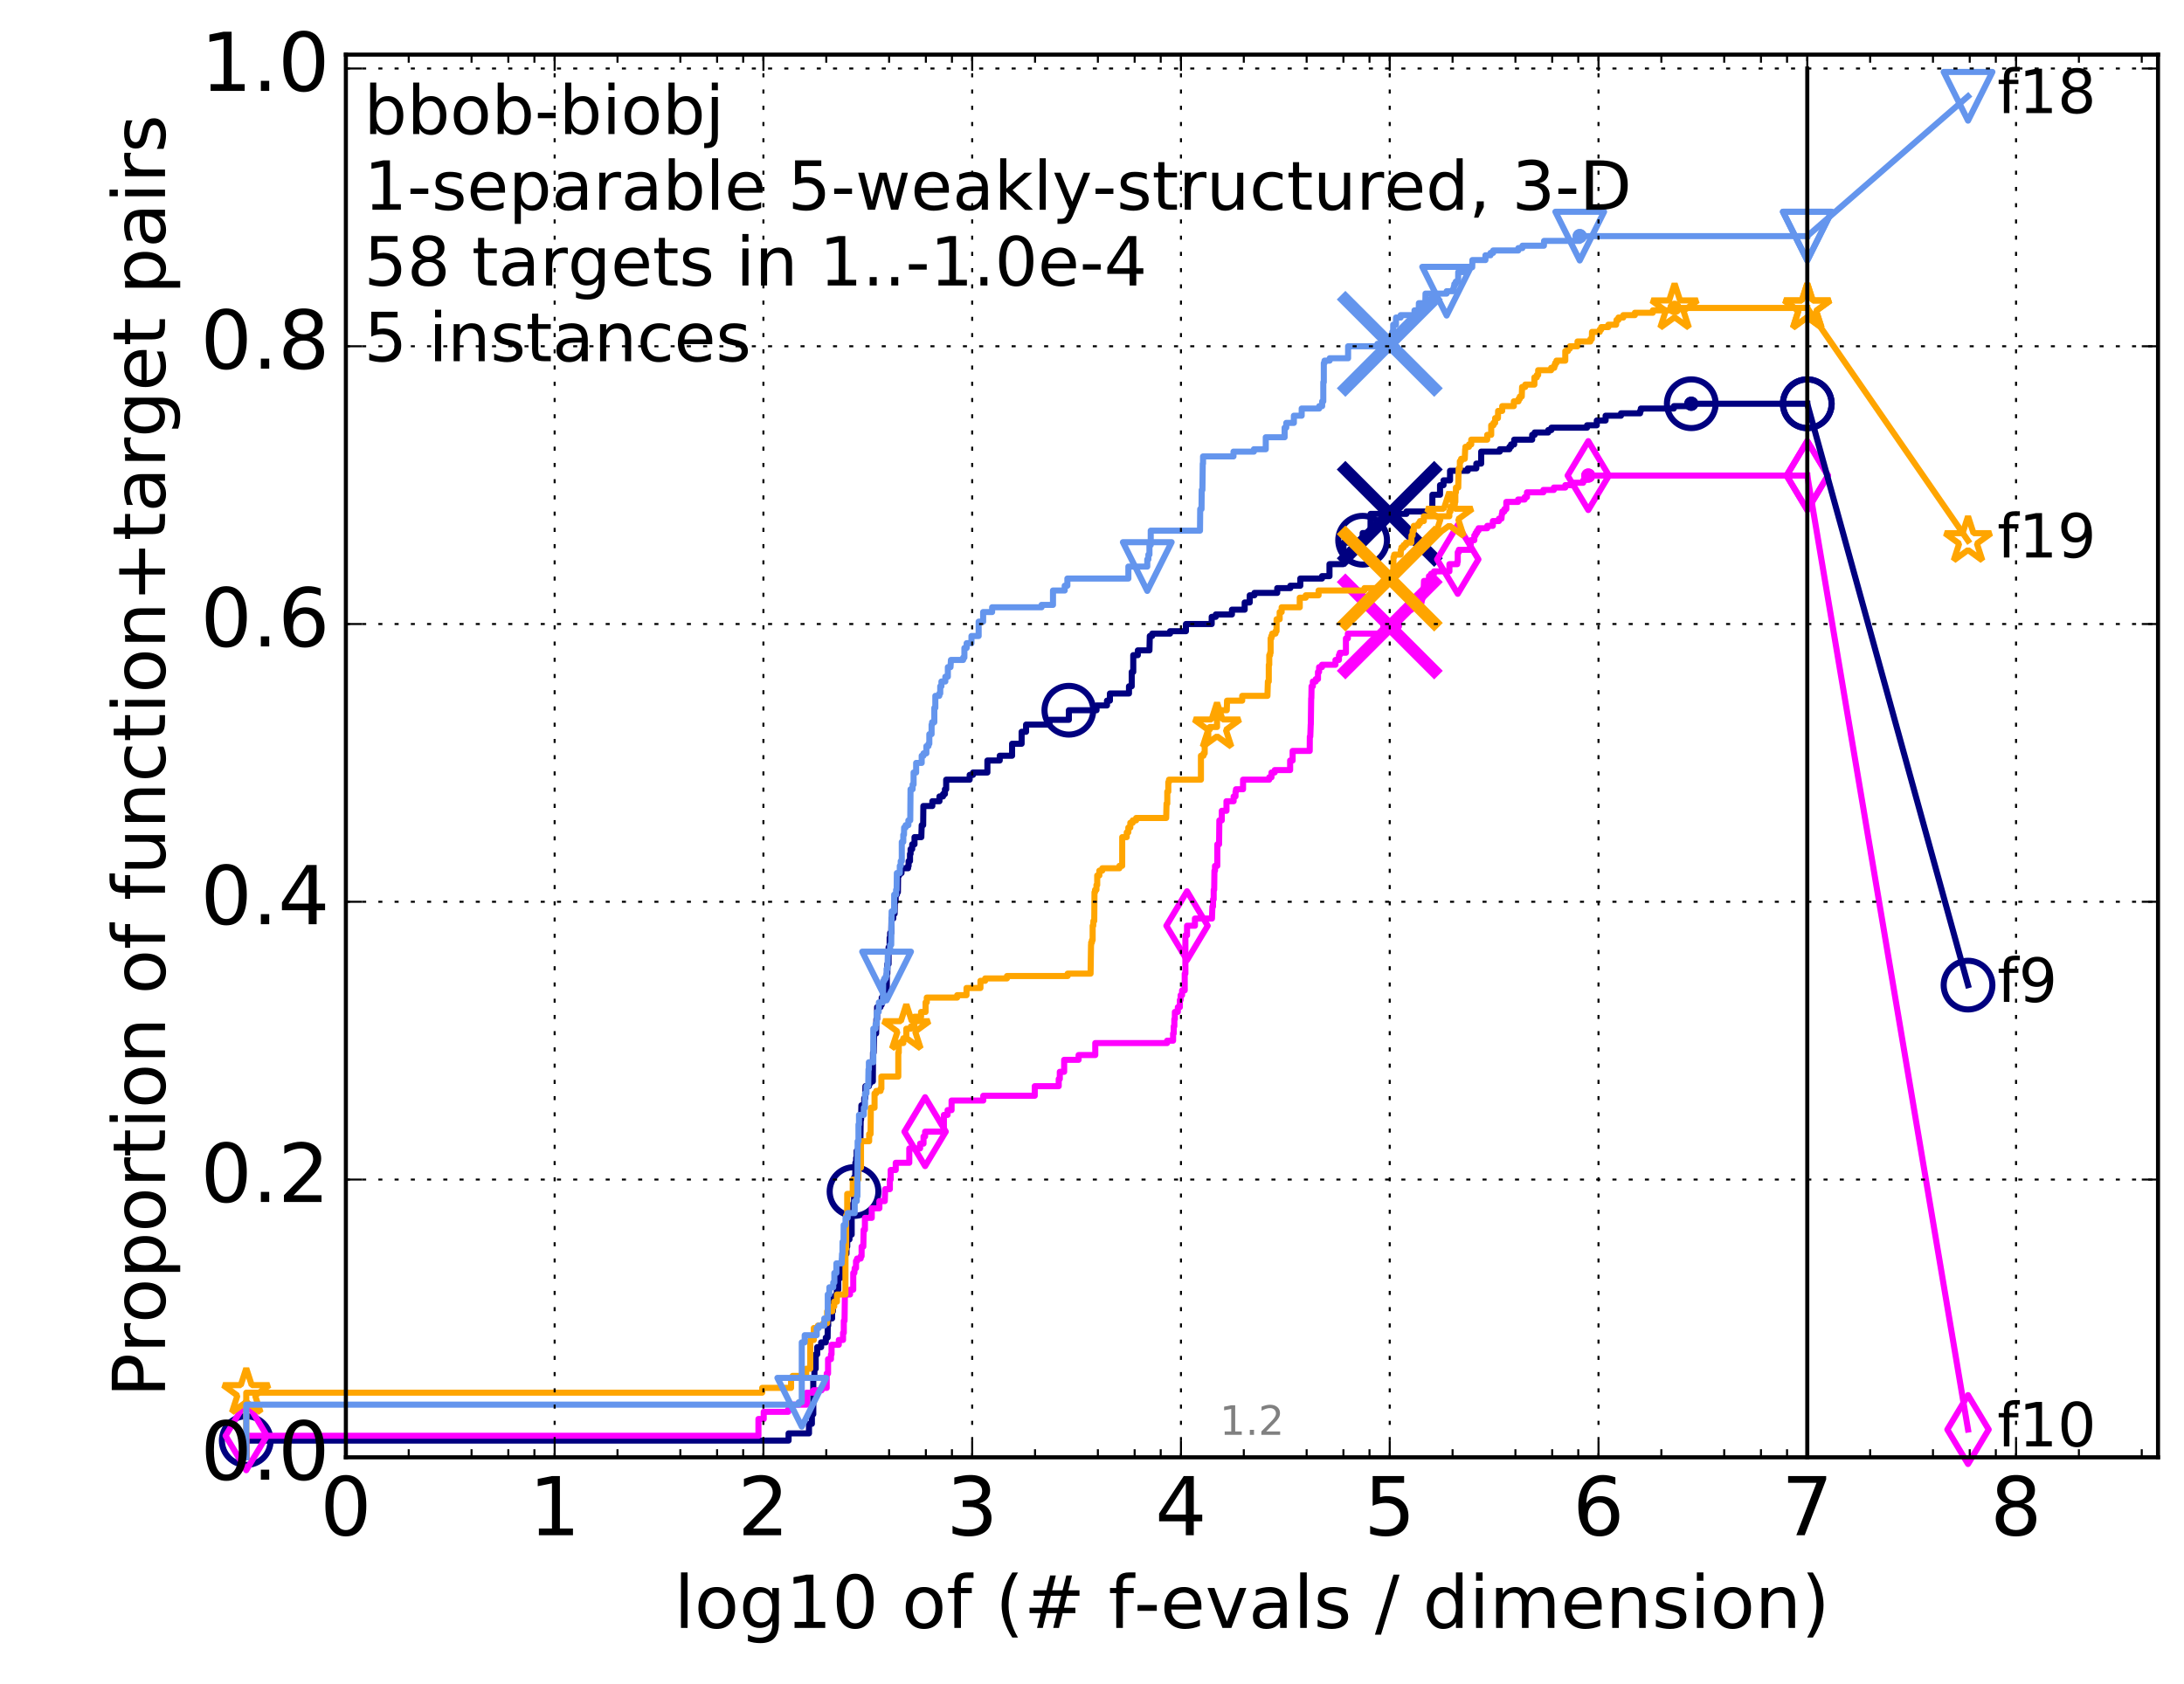 <?xml version="1.0" encoding="utf-8" standalone="no"?>
<!DOCTYPE svg PUBLIC "-//W3C//DTD SVG 1.1//EN"
  "http://www.w3.org/Graphics/SVG/1.1/DTD/svg11.dtd">
<!-- Created with matplotlib (http://matplotlib.org/) -->
<svg height="415pt" version="1.1" viewBox="0 0 538 415" width="538pt" xmlns="http://www.w3.org/2000/svg" xmlns:xlink="http://www.w3.org/1999/xlink">
 <defs>
  <style type="text/css">
*{stroke-linecap:butt;stroke-linejoin:round;stroke-miterlimit:100000;}
  </style>
 </defs>
 <g id="figure_1">
  <g id="patch_1">
   <path d="M 0 415.456 
L 538.8 415.456 
L 538.8 0 
L 0 0 
z
" style="fill:#ffffff;"/>
  </g>
  <g id="axes_1">
   <g id="patch_2">
    <path d="M 85.2 359.056 
L 531.6 359.056 
L 531.6 13.456 
L 85.2 13.456 
z
" style="fill:#ffffff;"/>
   </g>
   <g id="line2d_1">
    <defs>
     <path d="M 0 1.5 
C 0.398 1.5 0.779 1.342 1.061 1.061 
C 1.342 0.779 1.5 0.398 1.5 0 
C 1.5 -0.398 1.342 -0.779 1.061 -1.061 
C 0.779 -1.342 0.398 -1.5 0 -1.5 
C -0.398 -1.5 -0.779 -1.342 -1.061 -1.061 
C -1.342 -0.779 -1.5 -0.398 -1.5 0 
C -1.5 0.398 -1.342 0.779 -1.061 1.061 
C -0.779 1.342 -0.398 1.5 0 1.5 
z
" id="m22cc7ce822" style="stroke:#000080;stroke-width:0.5;"/>
    </defs>
    <g>
     <use style="fill:#000080;stroke:#000080;stroke-width:0.5;" x="416.624" xlink:href="#m22cc7ce822" y="99.473"/>
     <use style="fill:#000080;stroke:#000080;stroke-width:0.5;" x="416.624" xlink:href="#m22cc7ce822" y="99.473"/>
    </g>
   </g>
   <g id="line2d_2">
    <path d="M 60.662 359.056 
L 60.662 354.927 
L 194.258 354.927 
L 194.258 353.157 
L 199.287 353.157 
L 199.287 350.797 
L 199.996 350.797 
L 199.996 348.437 
L 200.343 348.437 
L 200.343 339.588 
L 200.599 339.588 
L 200.641 337.228 
L 200.936 337.228 
L 200.936 333.688 
L 201.309 333.688 
L 201.309 331.918 
L 202.275 331.918 
L 202.275 330.738 
L 203.427 330.738 
L 203.427 329.558 
L 203.871 329.558 
L 203.908 326.608 
L 204.017 326.608 
L 204.017 324.839 
L 204.98 324.839 
L 204.98 323.069 
L 205.189 323.069 
L 205.189 319.529 
L 205.937 319.529 
L 205.937 318.939 
L 206.136 318.939 
L 206.136 317.759 
L 206.498 317.759 
L 206.498 314.809 
L 207.172 314.809 
L 207.172 314.219 
L 207.33 314.219 
L 207.393 311.859 
L 207.455 311.859 
L 207.518 310.089 
L 208.193 310.089 
L 208.193 308.91 
L 208.523 308.91 
L 208.523 307.14 
L 208.701 307.14 
L 208.701 305.37 
L 209.255 305.37 
L 209.255 304.19 
L 209.796 304.19 
L 209.796 298.88 
L 210.159 298.88 
L 210.159 296.52 
L 210.379 296.52 
L 210.434 290.031 
L 210.678 290.031 
L 210.705 286.491 
L 210.894 286.491 
L 210.894 285.311 
L 211.027 285.311 
L 211.027 283.541 
L 211.579 283.541 
L 211.579 281.181 
L 211.94 281.181 
L 212.017 275.872 
L 212.118 275.872 
L 212.194 272.332 
L 212.891 272.332 
L 212.891 270.562 
L 213.158 270.562 
L 213.183 267.612 
L 214.06 267.612 
L 214.06 267.022 
L 214.291 267.022 
L 214.291 266.432 
L 215.015 266.432 
L 215.059 259.353 
L 215.214 259.353 
L 215.325 254.633 
L 215.824 254.633 
L 215.888 251.093 
L 216.059 251.093 
L 216.059 248.143 
L 216.893 248.143 
L 216.893 247.553 
L 217.198 247.553 
L 217.198 245.784 
L 217.972 245.784 
L 217.972 244.604 
L 218.455 244.604 
L 218.455 239.884 
L 218.588 239.884 
L 218.588 237.524 
L 218.89 237.524 
L 218.89 233.394 
L 219.15 233.394 
L 219.15 231.034 
L 219.279 231.034 
L 219.279 229.855 
L 219.554 229.855 
L 219.608 226.315 
L 220.039 226.315 
L 220.039 225.135 
L 220.374 225.135 
L 220.427 222.185 
L 220.636 222.185 
L 220.636 220.415 
L 220.928 220.415 
L 220.928 219.825 
L 221.183 219.825 
L 221.233 215.695 
L 221.518 215.695 
L 221.518 215.106 
L 222.077 215.106 
L 222.077 213.926 
L 223.689 213.926 
L 223.689 213.336 
L 223.825 213.336 
L 223.825 212.156 
L 224.167 212.156 
L 224.167 210.386 
L 224.315 210.386 
L 224.315 209.206 
L 224.708 209.206 
L 224.708 208.026 
L 225.278 208.026 
L 225.278 206.256 
L 226.957 206.256 
L 227.048 203.306 
L 227.409 203.306 
L 227.46 198.587 
L 229.669 198.587 
L 229.669 197.407 
L 231.423 197.407 
L 231.423 196.227 
L 232.303 196.227 
L 232.303 195.637 
L 232.771 195.637 
L 232.771 194.457 
L 233.08 194.457 
L 233.08 192.097 
L 238.867 192.097 
L 238.867 190.917 
L 239.693 190.917 
L 239.693 190.327 
L 243.233 190.327 
L 243.233 187.377 
L 246.271 187.377 
L 246.271 186.197 
L 249.313 186.197 
L 249.313 183.248 
L 251.663 183.248 
L 251.663 180.298 
L 252.758 180.298 
L 252.758 178.528 
L 258.538 178.528 
L 258.538 177.348 
L 263.3 177.348 
L 263.3 174.988 
L 270.115 174.988 
L 270.115 173.808 
L 272.691 173.808 
L 272.691 172.628 
L 273.416 172.628 
L 273.416 170.858 
L 278.111 170.858 
L 278.111 169.088 
L 278.784 169.088 
L 278.784 165.549 
L 279.164 165.549 
L 279.164 161.419 
L 280.289 161.419 
L 280.289 160.239 
L 283.152 160.239 
L 283.236 156.699 
L 283.838 156.699 
L 283.838 156.109 
L 288.228 156.109 
L 288.228 155.519 
L 292.138 155.519 
L 292.138 153.749 
L 298.486 153.749 
L 298.486 151.98 
L 299.493 151.98 
L 299.493 151.39 
L 303.469 151.39 
L 303.469 150.21 
L 306.609 150.21 
L 306.609 148.44 
L 307.851 148.44 
L 307.851 146.67 
L 309.01 146.67 
L 309.01 146.08 
L 314.631 146.08 
L 314.631 144.9 
L 317.857 144.9 
L 317.857 144.31 
L 320.313 144.31 
L 320.313 142.54 
L 325.657 142.54 
L 325.657 141.95 
L 327.501 141.95 
L 327.501 139 
L 330.86 139 
L 330.962 133.691 
L 335.647 133.691 
L 335.668 131.331 
L 337.608 131.331 
L 337.628 126.611 
L 346.458 126.611 
L 346.458 126.021 
L 352.818 126.021 
L 352.857 121.891 
L 354.732 121.891 
L 354.732 119.532 
L 355.596 119.532 
L 355.596 118.352 
L 357.199 118.352 
L 357.199 115.992 
L 361.574 115.992 
L 361.574 115.402 
L 363.674 115.402 
L 363.674 114.222 
L 364.87 114.222 
L 364.876 111.272 
L 369.451 111.272 
L 369.451 110.682 
L 371.818 110.682 
L 371.818 110.092 
L 372.224 110.092 
L 372.224 109.502 
L 373 109.502 
L 373 108.322 
L 377.43 108.322 
L 377.43 107.142 
L 378.047 107.142 
L 378.047 106.552 
L 381.384 106.552 
L 381.384 105.962 
L 382.161 105.962 
L 382.161 105.372 
L 390.949 105.372 
L 390.949 104.783 
L 393.35 104.783 
L 393.35 103.603 
L 395.518 103.603 
L 395.519 102.423 
L 399.31 102.423 
L 399.31 101.833 
L 404.01 101.833 
L 404.01 101.243 
L 404.199 101.243 
L 404.199 100.653 
L 412.329 100.653 
L 412.329 100.063 
L 416.624 100.063 
L 416.624 99.473 
L 445.2 99.473 
L 445.2 99.473 
" style="fill:none;stroke:#000080;stroke-linecap:square;stroke-width:1.5;"/>
   </g>
   <g id="line2d_3">
    <defs>
     <path d="M 0 6 
C 1.591 6 3.117 5.368 4.243 4.243 
C 5.368 3.117 6 1.591 6 0 
C 6 -1.591 5.368 -3.117 4.243 -4.243 
C 3.117 -5.368 1.591 -6 0 -6 
C -1.591 -6 -3.117 -5.368 -4.243 -4.243 
C -5.368 -3.117 -6 -1.591 -6 0 
C -6 1.591 -5.368 3.117 -4.243 4.243 
C -3.117 5.368 -1.591 6 0 6 
z
" id="m84c3628feb" style="stroke:#000080;stroke-width:1.5;"/>
    </defs>
    <g>
     <use style="fill:none;stroke:#000080;stroke-width:1.5;" x="60.662" xlink:href="#m84c3628feb" y="354.927"/>
     <use style="fill:none;stroke:#000080;stroke-width:1.5;" x="210.379" xlink:href="#m84c3628feb" y="293.571"/>
     <use style="fill:none;stroke:#000080;stroke-width:1.5;" x="263.3" xlink:href="#m84c3628feb" y="174.988"/>
     <use style="fill:none;stroke:#000080;stroke-width:1.5;" x="335.668" xlink:href="#m84c3628feb" y="133.101"/>
     <use style="fill:none;stroke:#000080;stroke-width:1.5;" x="416.624" xlink:href="#m84c3628feb" y="99.473"/>
     <use style="fill:none;stroke:#000080;stroke-width:1.5;" x="445.2" xlink:href="#m84c3628feb" y="99.473"/>
    </g>
   </g>
   <g id="line2d_4"/>
   <g id="line2d_5">
    <path clip-path="url(#p75d0a94dd2)" d="M 342.352 126.611 
" style="fill:none;stroke:#000080;stroke-linecap:square;"/>
    <defs>
     <path d="M -12 12 
L 12 -12 
M -12 -12 
L 12 12 
" id="ma095608606" style="stroke:#000080;stroke-width:3.0;"/>
    </defs>
    <g clip-path="url(#p75d0a94dd2)">
     <use style="fill:#000080;stroke:#000080;stroke-width:3.0;" x="342.352" xlink:href="#ma095608606" y="126.611"/>
    </g>
   </g>
   <g id="line2d_6">
    <defs>
     <path d="M 0 1.5 
C 0.398 1.5 0.779 1.342 1.061 1.061 
C 1.342 0.779 1.5 0.398 1.5 0 
C 1.5 -0.398 1.342 -0.779 1.061 -1.061 
C 0.779 -1.342 0.398 -1.5 0 -1.5 
C -0.398 -1.5 -0.779 -1.342 -1.061 -1.061 
C -1.342 -0.779 -1.5 -0.398 -1.5 0 
C -1.5 0.398 -1.342 0.779 -1.061 1.061 
C -0.779 1.342 -0.398 1.5 0 1.5 
z
" id="m949a8dc226" style="stroke:#ff00ff;stroke-width:0.5;"/>
    </defs>
    <g>
     <use style="fill:#ff00ff;stroke:#ff00ff;stroke-width:0.5;" x="391.255" xlink:href="#m949a8dc226" y="117.172"/>
     <use style="fill:#ff00ff;stroke:#ff00ff;stroke-width:0.5;" x="391.255" xlink:href="#m949a8dc226" y="117.172"/>
    </g>
   </g>
   <g id="line2d_7">
    <path d="M 60.662 359.056 
L 60.662 353.747 
L 186.833 353.747 
L 186.833 349.617 
L 188.131 349.617 
L 188.131 347.847 
L 194.145 347.847 
L 194.145 347.257 
L 195.088 347.257 
L 195.088 346.077 
L 198.74 346.077 
L 198.74 343.127 
L 200.385 343.127 
L 200.385 342.537 
L 202.393 342.537 
L 202.393 341.947 
L 203.65 341.947 
L 203.65 338.408 
L 203.981 338.408 
L 203.981 334.868 
L 204.699 334.868 
L 204.699 333.688 
L 204.84 333.688 
L 204.84 331.328 
L 206.628 331.328 
L 206.628 330.148 
L 207.673 330.148 
L 207.673 328.378 
L 207.858 328.378 
L 207.858 325.428 
L 208.041 325.428 
L 208.132 318.939 
L 209.399 318.939 
L 209.399 317.759 
L 210.186 317.759 
L 210.186 313.629 
L 210.461 313.629 
L 210.543 312.449 
L 210.867 312.449 
L 210.867 310.679 
L 211.133 310.679 
L 211.133 310.089 
L 212.017 310.089 
L 212.017 309.499 
L 212.245 309.499 
L 212.245 307.14 
L 212.669 307.14 
L 212.743 303.01 
L 213.061 303.01 
L 213.061 300.06 
L 214.746 300.06 
L 214.746 297.7 
L 216.626 297.7 
L 216.626 295.93 
L 217.953 295.93 
L 218.05 292.981 
L 219.206 292.981 
L 219.206 290.621 
L 219.408 290.621 
L 219.408 288.261 
L 220.653 288.261 
L 220.653 286.491 
L 223.989 286.491 
L 223.989 282.951 
L 226.655 282.951 
L 226.655 281.771 
L 227.498 281.771 
L 227.498 280.001 
L 227.889 280.001 
L 227.889 278.821 
L 232.518 278.821 
L 232.518 274.692 
L 233.425 274.692 
L 233.425 273.512 
L 234.409 273.512 
L 234.409 271.152 
L 242.215 271.152 
L 242.215 269.972 
L 254.9 269.972 
L 254.9 267.612 
L 260.801 267.612 
L 260.801 265.842 
L 261.069 265.842 
L 261.069 264.072 
L 262.142 264.072 
L 262.142 261.123 
L 265.699 261.123 
L 265.699 259.943 
L 269.805 259.943 
L 269.805 256.993 
L 287.505 256.993 
L 287.505 256.403 
L 288.974 256.403 
L 288.974 254.633 
L 289.135 254.633 
L 289.135 252.863 
L 289.281 252.863 
L 289.281 251.093 
L 289.414 251.093 
L 289.414 249.323 
L 290.147 249.323 
L 290.147 248.143 
L 290.645 248.143 
L 290.645 246.374 
L 290.83 246.374 
L 290.83 245.194 
L 291.187 245.194 
L 291.187 244.014 
L 291.839 244.014 
L 291.839 239.884 
L 292.006 239.884 
L 292.006 230.445 
L 292.411 230.445 
L 292.411 228.085 
L 294.355 228.085 
L 294.355 226.315 
L 298.552 226.315 
L 298.652 223.365 
L 298.809 223.365 
L 298.809 221.595 
L 298.976 221.595 
L 298.976 219.235 
L 299.096 219.235 
L 299.159 214.516 
L 299.301 214.516 
L 299.301 213.336 
L 299.865 213.336 
L 299.879 208.026 
L 300.304 208.026 
L 300.371 202.126 
L 300.969 202.126 
L 300.969 199.766 
L 302.126 199.766 
L 302.126 197.407 
L 303.889 197.407 
L 303.889 196.227 
L 304.354 196.227 
L 304.354 195.047 
L 304.473 195.047 
L 304.473 194.457 
L 306.209 194.457 
L 306.209 192.097 
L 312.658 192.097 
L 312.658 191.507 
L 313.216 191.507 
L 313.216 190.327 
L 314.008 190.327 
L 314.008 189.737 
L 317.806 189.737 
L 317.806 187.377 
L 318.422 187.377 
L 318.422 185.017 
L 322.631 185.017 
L 322.659 181.478 
L 322.77 181.478 
L 322.878 178.528 
L 322.9 178.528 
L 322.994 172.038 
L 323.034 172.038 
L 323.086 169.088 
L 323.401 169.088 
L 323.401 167.909 
L 324.114 167.909 
L 324.114 167.319 
L 324.666 167.319 
L 324.666 165.549 
L 324.939 165.549 
L 324.939 164.369 
L 325.662 164.369 
L 325.662 163.779 
L 328.976 163.779 
L 328.976 162.599 
L 329.827 162.599 
L 329.827 161.419 
L 330.043 161.419 
L 330.043 160.829 
L 331.552 160.829 
L 331.552 157.289 
L 332.028 157.289 
L 332.028 156.109 
L 340.752 156.109 
L 340.752 154.339 
L 344.62 154.339 
L 344.666 152.569 
L 344.815 152.569 
L 344.815 151.98 
L 345.324 151.98 
L 345.324 151.39 
L 345.458 151.39 
L 345.459 150.21 
L 347.714 150.21 
L 347.714 149.62 
L 348.775 149.62 
L 348.775 148.44 
L 350.189 148.44 
L 350.189 147.85 
L 350.31 147.85 
L 350.31 147.26 
L 350.526 147.26 
L 350.527 145.49 
L 350.697 145.49 
L 350.783 143.13 
L 352.005 143.13 
L 352.005 141.95 
L 352.516 141.95 
L 352.516 141.36 
L 353.263 141.36 
L 353.263 140.77 
L 357.048 140.77 
L 357.048 139 
L 358.976 139 
L 358.976 138.41 
L 359.099 138.41 
L 359.099 136.051 
L 359.369 136.051 
L 359.369 135.461 
L 362.165 135.461 
L 362.165 134.281 
L 362.293 134.281 
L 362.293 133.101 
L 363.177 133.101 
L 363.177 131.921 
L 363.489 131.921 
L 363.489 131.331 
L 363.835 131.331 
L 363.835 130.741 
L 364.219 130.741 
L 364.219 130.151 
L 366.369 130.151 
L 366.369 129.561 
L 367.741 129.561 
L 367.741 128.381 
L 369.242 128.381 
L 369.242 127.791 
L 369.869 127.791 
L 369.959 126.611 
L 370.067 126.611 
L 370.067 126.021 
L 370.59 126.021 
L 370.59 125.431 
L 371.064 125.431 
L 371.064 123.661 
L 373.957 123.661 
L 373.957 123.071 
L 375.586 123.071 
L 375.586 122.481 
L 376.146 122.481 
L 376.146 121.301 
L 380.191 121.301 
L 380.191 120.712 
L 382.774 120.712 
L 382.774 120.122 
L 385.592 120.122 
L 385.592 119.532 
L 387.214 119.532 
L 387.214 118.942 
L 389.997 118.942 
L 389.997 118.352 
L 390.455 118.352 
L 390.455 117.762 
L 391.255 117.762 
L 391.255 117.172 
L 445.2 117.172 
L 445.2 117.172 
" style="fill:none;stroke:#ff00ff;stroke-linecap:square;stroke-width:1.5;"/>
   </g>
   <g id="line2d_8">
    <defs>
     <path d="M -0 8.485 
L 5.091 0 
L 0 -8.485 
L -5.091 -0 
z
" id="me094dcdc6e" style="stroke:#ff00ff;stroke-linejoin:miter;stroke-width:1.5;"/>
    </defs>
    <g>
     <use style="fill:none;stroke:#ff00ff;stroke-linejoin:miter;stroke-width:1.5;" x="60.662" xlink:href="#me094dcdc6e" y="353.747"/>
     <use style="fill:none;stroke:#ff00ff;stroke-linejoin:miter;stroke-width:1.5;" x="227.889" xlink:href="#me094dcdc6e" y="278.821"/>
     <use style="fill:none;stroke:#ff00ff;stroke-linejoin:miter;stroke-width:1.5;" x="292.411" xlink:href="#me094dcdc6e" y="228.085"/>
     <use style="fill:none;stroke:#ff00ff;stroke-linejoin:miter;stroke-width:1.5;" x="359.099" xlink:href="#me094dcdc6e" y="137.82"/>
     <use style="fill:none;stroke:#ff00ff;stroke-linejoin:miter;stroke-width:1.5;" x="391.255" xlink:href="#me094dcdc6e" y="117.172"/>
     <use style="fill:none;stroke:#ff00ff;stroke-linejoin:miter;stroke-width:1.5;" x="445.2" xlink:href="#me094dcdc6e" y="117.172"/>
    </g>
   </g>
   <g id="line2d_9"/>
   <g id="line2d_10">
    <path clip-path="url(#p75d0a94dd2)" d="M 342.352 154.339 
" style="fill:none;stroke:#ff00ff;stroke-linecap:square;"/>
    <defs>
     <path d="M -12 12 
L 12 -12 
M -12 -12 
L 12 12 
" id="m51656c89ba" style="stroke:#ff00ff;stroke-width:3.0;"/>
    </defs>
    <g clip-path="url(#p75d0a94dd2)">
     <use style="fill:#ff00ff;stroke:#ff00ff;stroke-width:3.0;" x="342.352" xlink:href="#m51656c89ba" y="154.339"/>
    </g>
   </g>
   <g id="line2d_11">
    <defs>
     <path d="M 0 1.5 
C 0.398 1.5 0.779 1.342 1.061 1.061 
C 1.342 0.779 1.5 0.398 1.5 0 
C 1.5 -0.398 1.342 -0.779 1.061 -1.061 
C 0.779 -1.342 0.398 -1.5 0 -1.5 
C -0.398 -1.5 -0.779 -1.342 -1.061 -1.061 
C -1.342 -0.779 -1.5 -0.398 -1.5 0 
C -1.5 0.398 -1.342 0.779 -1.061 1.061 
C -0.779 1.342 -0.398 1.5 0 1.5 
z
" id="m30262d7f31" style="stroke:#ffa500;stroke-width:0.5;"/>
    </defs>
    <g>
     <use style="fill:#ffa500;stroke:#ffa500;stroke-width:0.5;" x="412.516" xlink:href="#m30262d7f31" y="75.874"/>
     <use style="fill:#ffa500;stroke:#ffa500;stroke-width:0.5;" x="412.516" xlink:href="#m30262d7f31" y="75.874"/>
    </g>
   </g>
   <g id="line2d_12">
    <path d="M 60.662 359.056 
L 60.662 343.127 
L 187.757 343.127 
L 187.757 341.947 
L 194.87 341.947 
L 194.87 339.588 
L 195.251 339.588 
L 195.251 338.998 
L 198.601 338.998 
L 198.601 337.228 
L 199.6 337.228 
L 199.6 330.148 
L 200.471 330.148 
L 200.471 327.198 
L 201.473 327.198 
L 201.473 326.608 
L 202.781 326.608 
L 202.781 326.018 
L 203.761 326.018 
L 203.761 323.069 
L 205.05 323.069 
L 205.05 321.889 
L 205.498 321.889 
L 205.498 320.709 
L 206.169 320.709 
L 206.169 318.939 
L 208.253 318.939 
L 208.283 307.73 
L 208.433 307.73 
L 208.433 299.47 
L 208.701 299.47 
L 208.701 294.16 
L 210.048 294.16 
L 210.076 290.621 
L 211.449 290.621 
L 211.449 287.671 
L 212.093 287.671 
L 212.093 281.181 
L 214.106 281.181 
L 214.106 279.411 
L 214.451 279.411 
L 214.52 272.922 
L 215.434 272.922 
L 215.434 269.382 
L 215.846 269.382 
L 215.846 268.792 
L 216.914 268.792 
L 216.914 268.202 
L 217.117 268.202 
L 217.117 265.252 
L 221.284 265.252 
L 221.284 259.353 
L 221.401 259.353 
L 221.401 256.993 
L 222.527 256.993 
L 222.527 255.813 
L 223.262 255.813 
L 223.262 253.453 
L 224.403 253.453 
L 224.403 252.863 
L 225.249 252.863 
L 225.249 250.503 
L 226.891 250.503 
L 226.891 249.323 
L 228.002 249.323 
L 228.002 246.963 
L 228.299 246.963 
L 228.299 245.784 
L 235.786 245.784 
L 235.786 245.194 
L 238.088 245.194 
L 238.088 243.424 
L 241.52 243.424 
L 241.52 241.654 
L 242.685 241.654 
L 242.685 241.064 
L 248.055 241.064 
L 248.055 240.474 
L 263 240.474 
L 263 239.884 
L 268.649 239.884 
L 268.76 232.804 
L 268.792 232.804 
L 268.792 232.214 
L 268.978 232.214 
L 268.978 231.624 
L 269.158 231.624 
L 269.158 228.085 
L 269.311 228.085 
L 269.342 226.905 
L 269.553 226.905 
L 269.614 219.825 
L 269.753 219.825 
L 269.753 219.235 
L 270.096 219.235 
L 270.096 218.055 
L 270.284 218.055 
L 270.284 215.695 
L 270.812 215.695 
L 270.812 214.516 
L 271.528 214.516 
L 271.528 213.926 
L 275.749 213.926 
L 275.749 213.336 
L 276.434 213.336 
L 276.443 206.256 
L 277.555 206.256 
L 277.555 205.076 
L 277.948 205.076 
L 277.948 203.896 
L 278.435 203.896 
L 278.435 202.716 
L 279.031 202.716 
L 279.031 202.126 
L 279.869 202.126 
L 279.869 201.536 
L 287.274 201.536 
L 287.361 197.997 
L 287.546 197.997 
L 287.546 195.047 
L 287.795 195.047 
L 287.795 192.687 
L 287.966 192.687 
L 287.966 192.097 
L 295.833 192.097 
L 295.833 186.197 
L 296.466 186.197 
L 296.466 185.607 
L 296.758 185.607 
L 296.758 183.248 
L 296.997 183.248 
L 296.997 182.068 
L 297.644 182.068 
L 297.644 179.708 
L 298.037 179.708 
L 298.037 179.118 
L 299.8 179.118 
L 299.8 174.988 
L 302.2 174.988 
L 302.267 172.628 
L 306.001 172.628 
L 306.001 171.448 
L 312.217 171.448 
L 312.328 167.909 
L 312.543 167.909 
L 312.552 163.779 
L 312.664 163.779 
L 312.664 161.419 
L 312.878 161.419 
L 312.878 160.829 
L 312.998 160.829 
L 312.998 157.289 
L 313.183 157.289 
L 313.183 156.699 
L 313.388 156.699 
L 313.388 156.109 
L 314.201 156.109 
L 314.201 155.519 
L 314.46 155.519 
L 314.475 152.569 
L 315.227 152.569 
L 315.227 150.8 
L 315.718 150.8 
L 315.718 149.62 
L 320.178 149.62 
L 320.178 147.26 
L 321.65 147.26 
L 321.65 146.67 
L 324.813 146.67 
L 324.813 145.49 
L 336.115 145.49 
L 336.115 144.9 
L 340.707 144.9 
L 340.707 143.13 
L 341.291 143.13 
L 341.291 142.54 
L 343.195 142.54 
L 343.27 137.23 
L 343.456 137.23 
L 343.456 136.641 
L 345.045 136.641 
L 345.079 135.461 
L 345.229 135.461 
L 345.229 134.871 
L 345.786 134.871 
L 345.786 134.281 
L 346.357 134.281 
L 346.357 133.691 
L 347.667 133.691 
L 347.706 131.921 
L 347.985 131.921 
L 347.988 130.741 
L 348.271 130.741 
L 348.271 129.561 
L 349.392 129.561 
L 349.392 128.971 
L 349.8 128.971 
L 349.8 128.381 
L 350.742 128.381 
L 350.743 127.201 
L 357.026 127.201 
L 357.026 126.021 
L 357.309 126.021 
L 357.309 124.841 
L 358.262 124.841 
L 358.262 124.251 
L 358.392 124.251 
L 358.392 123.661 
L 358.504 123.661 
L 358.504 121.301 
L 358.649 121.301 
L 358.649 120.122 
L 359.221 120.122 
L 359.318 115.402 
L 359.616 115.402 
L 359.616 113.632 
L 359.926 113.632 
L 359.926 113.042 
L 360.828 113.042 
L 360.925 110.682 
L 360.988 110.682 
L 360.988 110.092 
L 361.866 110.092 
L 361.866 109.502 
L 362.421 109.502 
L 362.421 108.322 
L 366.354 108.322 
L 366.354 107.142 
L 367.339 107.142 
L 367.339 104.783 
L 367.89 104.783 
L 367.89 104.193 
L 368.305 104.193 
L 368.305 103.013 
L 368.997 103.013 
L 369.042 101.243 
L 370.05 101.243 
L 370.05 100.063 
L 372.915 100.063 
L 372.915 98.883 
L 374.07 98.883 
L 374.07 98.293 
L 374.385 98.293 
L 374.385 97.703 
L 374.863 97.703 
L 374.948 95.343 
L 375.726 95.343 
L 375.726 94.753 
L 377.979 94.753 
L 377.979 92.983 
L 378.569 92.983 
L 378.569 92.393 
L 378.905 92.393 
L 378.905 91.213 
L 382.105 91.213 
L 382.105 90.623 
L 382.877 90.623 
L 382.877 90.033 
L 383.09 90.033 
L 383.09 89.444 
L 383.414 89.444 
L 383.414 88.854 
L 385.586 88.854 
L 385.586 86.494 
L 386.248 86.494 
L 386.248 85.904 
L 386.711 85.904 
L 386.711 85.314 
L 388.597 85.314 
L 388.597 84.134 
L 391.766 84.134 
L 391.766 83.544 
L 392.128 83.544 
L 392.168 81.774 
L 394.085 81.774 
L 394.085 81.184 
L 394.448 81.184 
L 394.448 80.594 
L 396.187 80.594 
L 396.187 80.004 
L 398.107 80.004 
L 398.215 78.824 
L 398.685 78.824 
L 398.685 78.234 
L 399.875 78.234 
L 399.875 77.644 
L 402.73 77.644 
L 402.73 77.054 
L 407.151 77.054 
L 407.151 76.464 
L 412.516 76.464 
L 412.516 75.874 
L 445.2 75.874 
L 445.2 75.874 
" style="fill:none;stroke:#ffa500;stroke-linecap:square;stroke-width:1.5;"/>
   </g>
   <g id="line2d_13">
    <defs>
     <path d="M 0 -6 
L -1.347 -1.854 
L -5.706 -1.854 
L -2.18 0.708 
L -3.527 4.854 
L -0 2.292 
L 3.527 4.854 
L 2.18 0.708 
L 5.706 -1.854 
L 1.347 -1.854 
z
" id="m27de6bf8c0" style="stroke:#ffa500;stroke-linejoin:bevel;stroke-width:1.5;"/>
    </defs>
    <g>
     <use style="fill:none;stroke:#ffa500;stroke-linejoin:bevel;stroke-width:1.5;" x="60.662" xlink:href="#m27de6bf8c0" y="343.127"/>
     <use style="fill:none;stroke:#ffa500;stroke-linejoin:bevel;stroke-width:1.5;" x="223.262" xlink:href="#m27de6bf8c0" y="253.453"/>
     <use style="fill:none;stroke:#ffa500;stroke-linejoin:bevel;stroke-width:1.5;" x="299.8" xlink:href="#m27de6bf8c0" y="179.118"/>
     <use style="fill:none;stroke:#ffa500;stroke-linejoin:bevel;stroke-width:1.5;" x="357.026" xlink:href="#m27de6bf8c0" y="127.201"/>
     <use style="fill:none;stroke:#ffa500;stroke-linejoin:bevel;stroke-width:1.5;" x="412.516" xlink:href="#m27de6bf8c0" y="75.874"/>
     <use style="fill:none;stroke:#ffa500;stroke-linejoin:bevel;stroke-width:1.5;" x="445.2" xlink:href="#m27de6bf8c0" y="75.874"/>
    </g>
   </g>
   <g id="line2d_14"/>
   <g id="line2d_15">
    <path clip-path="url(#p75d0a94dd2)" d="M 342.352 142.54 
" style="fill:none;stroke:#ffa500;stroke-linecap:square;"/>
    <defs>
     <path d="M -12 12 
L 12 -12 
M -12 -12 
L 12 12 
" id="m43f8ff67a1" style="stroke:#ffa500;stroke-width:3.0;"/>
    </defs>
    <g clip-path="url(#p75d0a94dd2)">
     <use style="fill:#ffa500;stroke:#ffa500;stroke-width:3.0;" x="342.352" xlink:href="#m43f8ff67a1" y="142.54"/>
    </g>
   </g>
   <g id="line2d_16">
    <defs>
     <path d="M 0 1.5 
C 0.398 1.5 0.779 1.342 1.061 1.061 
C 1.342 0.779 1.5 0.398 1.5 0 
C 1.5 -0.398 1.342 -0.779 1.061 -1.061 
C 0.779 -1.342 0.398 -1.5 0 -1.5 
C -0.398 -1.5 -0.779 -1.342 -1.061 -1.061 
C -1.342 -0.779 -1.5 -0.398 -1.5 0 
C -1.5 0.398 -1.342 0.779 -1.061 1.061 
C -0.779 1.342 -0.398 1.5 0 1.5 
z
" id="md00c7441a5" style="stroke:#6495ed;stroke-width:0.5;"/>
    </defs>
    <g>
     <use style="fill:#6495ed;stroke:#6495ed;stroke-width:0.5;" x="389.149" xlink:href="#md00c7441a5" y="58.175"/>
     <use style="fill:#6495ed;stroke:#6495ed;stroke-width:0.5;" x="389.149" xlink:href="#md00c7441a5" y="58.175"/>
    </g>
   </g>
   <g id="line2d_17">
    <path d="M 60.662 359.056 
L 60.662 346.077 
L 196.763 346.077 
L 196.763 345.487 
L 197.507 345.487 
L 197.507 330.738 
L 198.227 330.738 
L 198.227 328.968 
L 201.185 328.968 
L 201.185 327.198 
L 201.676 327.198 
L 201.676 326.608 
L 203.049 326.608 
L 203.049 324.839 
L 203.908 324.839 
L 203.908 318.939 
L 204.307 318.939 
L 204.307 317.169 
L 205.258 317.169 
L 205.258 315.989 
L 205.532 315.989 
L 205.532 313.629 
L 206.037 313.629 
L 206.037 311.269 
L 207.33 311.269 
L 207.424 308.91 
L 207.518 308.91 
L 207.549 305.96 
L 207.796 305.96 
L 207.827 301.83 
L 208.283 301.83 
L 208.283 300.06 
L 208.818 300.06 
L 208.818 298.88 
L 210.543 298.88 
L 210.543 295.93 
L 211.054 295.93 
L 211.054 294.75 
L 211.213 294.75 
L 211.266 281.181 
L 211.475 281.181 
L 211.475 277.052 
L 211.605 277.052 
L 211.605 274.692 
L 212.792 274.692 
L 212.792 272.922 
L 213.086 272.922 
L 213.086 269.382 
L 213.447 269.382 
L 213.447 267.612 
L 213.873 267.612 
L 213.943 263.482 
L 214.036 263.482 
L 214.036 261.713 
L 215.126 261.713 
L 215.126 253.453 
L 215.695 253.453 
L 215.695 252.273 
L 215.995 252.273 
L 215.995 249.323 
L 216.459 249.323 
L 216.501 246.963 
L 217.499 246.963 
L 217.559 241.654 
L 217.835 241.654 
L 217.835 241.064 
L 218.205 241.064 
L 218.205 240.474 
L 218.397 240.474 
L 218.397 238.704 
L 218.626 238.704 
L 218.72 234.574 
L 219.261 234.574 
L 219.261 232.804 
L 219.535 232.804 
L 219.644 224.545 
L 220.269 224.545 
L 220.269 220.415 
L 220.739 220.415 
L 220.739 219.235 
L 220.877 219.235 
L 220.928 215.106 
L 221.651 215.106 
L 221.651 213.336 
L 221.881 213.336 
L 221.881 212.156 
L 222.142 212.156 
L 222.142 207.436 
L 222.511 207.436 
L 222.511 205.666 
L 222.685 205.666 
L 222.717 203.896 
L 223.092 203.896 
L 223.092 203.306 
L 223.765 203.306 
L 223.765 202.126 
L 224.226 202.126 
L 224.3 194.457 
L 224.808 194.457 
L 224.808 193.277 
L 225.051 193.277 
L 225.051 190.327 
L 225.682 190.327 
L 225.682 187.967 
L 227.048 187.967 
L 227.048 186.197 
L 227.498 186.197 
L 227.498 185.607 
L 228.2 185.607 
L 228.2 183.837 
L 228.712 183.837 
L 228.712 183.248 
L 228.928 183.248 
L 228.928 180.888 
L 229.483 180.888 
L 229.483 178.528 
L 229.611 178.528 
L 229.611 177.938 
L 230.16 177.938 
L 230.16 174.398 
L 230.407 174.398 
L 230.407 171.448 
L 231.381 171.448 
L 231.381 170.858 
L 231.615 170.858 
L 231.615 169.088 
L 231.909 169.088 
L 231.909 167.909 
L 232.871 167.909 
L 232.871 166.729 
L 233.493 166.729 
L 233.493 164.369 
L 234.145 164.369 
L 234.249 162.599 
L 237.256 162.599 
L 237.256 162.009 
L 237.567 162.009 
L 237.567 159.649 
L 238.12 159.649 
L 238.12 158.469 
L 239.306 158.469 
L 239.306 156.699 
L 241.08 156.699 
L 241.08 153.159 
L 242.182 153.159 
L 242.182 150.8 
L 244.398 150.8 
L 244.398 149.62 
L 256.579 149.62 
L 256.579 149.03 
L 259.39 149.03 
L 259.39 145.49 
L 262.279 145.49 
L 262.279 144.31 
L 262.933 144.31 
L 262.933 142.54 
L 277.959 142.54 
L 277.959 139.59 
L 282.615 139.59 
L 282.615 137.82 
L 282.888 137.82 
L 282.888 136.641 
L 283.153 136.641 
L 283.153 134.281 
L 283.467 134.281 
L 283.467 130.741 
L 295.603 130.741 
L 295.655 125.431 
L 295.979 125.431 
L 296.025 120.712 
L 296.201 120.712 
L 296.281 114.222 
L 296.354 114.222 
L 296.354 112.452 
L 303.852 112.452 
L 303.852 111.272 
L 308.885 111.272 
L 308.885 110.682 
L 311.804 110.682 
L 311.804 107.732 
L 316.448 107.732 
L 316.448 105.372 
L 316.854 105.372 
L 316.854 104.193 
L 318.73 104.193 
L 318.73 102.423 
L 320.652 102.423 
L 320.652 100.653 
L 324.969 100.653 
L 324.969 100.063 
L 325.699 100.063 
L 325.699 98.883 
L 325.976 98.883 
L 325.976 94.163 
L 326.103 94.163 
L 326.103 89.444 
L 326.279 89.444 
L 326.279 88.854 
L 327.549 88.854 
L 327.549 88.264 
L 332.087 88.264 
L 332.087 85.314 
L 339.302 85.314 
L 339.302 84.724 
L 342.602 84.724 
L 342.602 83.544 
L 342.827 83.544 
L 342.889 82.364 
L 342.963 82.364 
L 342.963 81.774 
L 343.193 81.774 
L 343.194 80.004 
L 343.876 80.004 
L 343.897 78.234 
L 345.032 78.234 
L 345.032 77.644 
L 348.443 77.644 
L 348.443 76.464 
L 349.487 76.464 
L 349.521 74.694 
L 351.113 74.694 
L 351.155 72.335 
L 356.36 72.335 
L 356.36 71.745 
L 357.959 71.745 
L 357.959 71.155 
L 358.141 71.155 
L 358.141 70.565 
L 358.258 70.565 
L 358.258 69.975 
L 358.619 69.975 
L 358.619 69.385 
L 359.193 69.385 
L 359.214 67.025 
L 361.086 67.025 
L 361.086 65.845 
L 362.666 65.845 
L 362.7 64.075 
L 365.918 64.075 
L 365.918 62.895 
L 367.173 62.895 
L 367.173 62.305 
L 367.819 62.305 
L 367.819 61.715 
L 374.013 61.715 
L 374.013 61.125 
L 375.03 61.125 
L 375.03 60.535 
L 380.323 60.535 
L 380.359 59.355 
L 389.148 59.355 
L 389.149 58.175 
L 445.2 58.175 
L 445.2 58.175 
" style="fill:none;stroke:#6495ed;stroke-linecap:square;stroke-width:1.5;"/>
   </g>
   <g id="line2d_18">
    <defs>
     <path d="M -0 6 
L 6 -6 
L -6 -6 
z
" id="mcb73d0dcd0" style="stroke:#6495ed;stroke-linejoin:miter;stroke-width:1.5;"/>
    </defs>
    <g>
     <use style="fill:none;stroke:#6495ed;stroke-linejoin:miter;stroke-width:1.5;" x="197.507" xlink:href="#mcb73d0dcd0" y="345.487"/>
     <use style="fill:none;stroke:#6495ed;stroke-linejoin:miter;stroke-width:1.5;" x="218.397" xlink:href="#mcb73d0dcd0" y="240.474"/>
     <use style="fill:none;stroke:#6495ed;stroke-linejoin:miter;stroke-width:1.5;" x="282.615" xlink:href="#mcb73d0dcd0" y="139.59"/>
     <use style="fill:none;stroke:#6495ed;stroke-linejoin:miter;stroke-width:1.5;" x="356.36" xlink:href="#mcb73d0dcd0" y="71.745"/>
     <use style="fill:none;stroke:#6495ed;stroke-linejoin:miter;stroke-width:1.5;" x="389.149" xlink:href="#mcb73d0dcd0" y="58.175"/>
     <use style="fill:none;stroke:#6495ed;stroke-linejoin:miter;stroke-width:1.5;" x="445.2" xlink:href="#mcb73d0dcd0" y="58.175"/>
    </g>
   </g>
   <g id="line2d_19"/>
   <g id="line2d_20">
    <path clip-path="url(#p75d0a94dd2)" d="M 342.352 84.724 
" style="fill:none;stroke:#6495ed;stroke-linecap:square;"/>
    <defs>
     <path d="M -12 12 
L 12 -12 
M -12 -12 
L 12 12 
" id="m72cb42d75b" style="stroke:#6495ed;stroke-width:3.0;"/>
    </defs>
    <g clip-path="url(#p75d0a94dd2)">
     <use style="fill:#6495ed;stroke:#6495ed;stroke-width:3.0;" x="342.352" xlink:href="#m72cb42d75b" y="84.724"/>
    </g>
   </g>
   <g id="line2d_21">
    <path d="M 445.2 117.172 
L 484.8 352.213 
" style="fill:none;stroke:#ff00ff;stroke-linecap:square;stroke-width:1.5;"/>
    <g>
     <use style="fill:none;stroke:#ff00ff;stroke-linejoin:miter;stroke-width:1.5;" x="445.2" xlink:href="#me094dcdc6e" y="117.172"/>
     <use style="fill:none;stroke:#ff00ff;stroke-linejoin:miter;stroke-width:1.5;" x="484.8" xlink:href="#me094dcdc6e" y="352.213"/>
    </g>
   </g>
   <g id="line2d_22">
    <path d="M 445.2 99.473 
L 484.8 242.716 
" style="fill:none;stroke:#000080;stroke-linecap:square;stroke-width:1.5;"/>
    <g>
     <use style="fill:none;stroke:#000080;stroke-width:1.5;" x="445.2" xlink:href="#m84c3628feb" y="99.473"/>
     <use style="fill:none;stroke:#000080;stroke-width:1.5;" x="484.8" xlink:href="#m84c3628feb" y="242.716"/>
    </g>
   </g>
   <g id="line2d_23">
    <path d="M 445.2 75.874 
L 484.8 133.219 
" style="fill:none;stroke:#ffa500;stroke-linecap:square;stroke-width:1.5;"/>
    <g>
     <use style="fill:none;stroke:#ffa500;stroke-linejoin:bevel;stroke-width:1.5;" x="445.2" xlink:href="#m27de6bf8c0" y="75.874"/>
     <use style="fill:none;stroke:#ffa500;stroke-linejoin:bevel;stroke-width:1.5;" x="484.8" xlink:href="#m27de6bf8c0" y="133.219"/>
    </g>
   </g>
   <g id="line2d_24">
    <path d="M 445.2 58.175 
L 484.8 23.722 
" style="fill:none;stroke:#6495ed;stroke-linecap:square;stroke-width:1.5;"/>
    <g>
     <use style="fill:none;stroke:#6495ed;stroke-linejoin:miter;stroke-width:1.5;" x="445.2" xlink:href="#mcb73d0dcd0" y="58.175"/>
     <use style="fill:none;stroke:#6495ed;stroke-linejoin:miter;stroke-width:1.5;" x="484.8" xlink:href="#mcb73d0dcd0" y="23.722"/>
    </g>
   </g>
   <g id="line2d_25">
    <path d="M 445.2 359.056 
L 445.2 16.878 
" style="fill:none;stroke:#000000;stroke-linecap:square;"/>
   </g>
   <g id="patch_3">
    <path d="M 85.2 13.456 
L 531.6 13.456 
" style="fill:none;stroke:#000000;stroke-linecap:square;stroke-linejoin:miter;"/>
   </g>
   <g id="patch_4">
    <path d="M 531.6 359.056 
L 531.6 13.456 
" style="fill:none;stroke:#000000;stroke-linecap:square;stroke-linejoin:miter;"/>
   </g>
   <g id="patch_5">
    <path d="M 85.2 359.056 
L 531.6 359.056 
" style="fill:none;stroke:#000000;stroke-linecap:square;stroke-linejoin:miter;"/>
   </g>
   <g id="patch_6">
    <path d="M 85.2 359.056 
L 85.2 13.456 
" style="fill:none;stroke:#000000;stroke-linecap:square;stroke-linejoin:miter;"/>
   </g>
   <g id="matplotlib.axis_1">
    <g id="xtick_1">
     <g id="line2d_26">
      <path clip-path="url(#p75d0a94dd2)" d="M 85.2 359.056 
L 85.2 13.456 
" style="fill:none;stroke:#000000;stroke-dasharray:1,3;stroke-dashoffset:0.0;stroke-width:0.5;"/>
     </g>
     <g id="line2d_27">
      <defs>
       <path d="M 0 0 
L 0 -4 
" id="m3bda7a1acb" style="stroke:#000000;stroke-width:0.5;"/>
      </defs>
      <g>
       <use style="stroke:#000000;stroke-width:0.5;" x="85.2" xlink:href="#m3bda7a1acb" y="359.056"/>
      </g>
     </g>
     <g id="line2d_28">
      <defs>
       <path d="M 0 0 
L 0 4 
" id="m70db75c563" style="stroke:#000000;stroke-width:0.5;"/>
      </defs>
      <g>
       <use style="stroke:#000000;stroke-width:0.5;" x="85.2" xlink:href="#m70db75c563" y="13.456"/>
      </g>
     </g>
     <g id="text_1">
      <!-- 0 -->
      <defs>
       <path d="M 31.781 66.406 
Q 24.172 66.406 20.328 58.906 
Q 16.5 51.422 16.5 36.375 
Q 16.5 21.391 20.328 13.891 
Q 24.172 6.391 31.781 6.391 
Q 39.453 6.391 43.281 13.891 
Q 47.125 21.391 47.125 36.375 
Q 47.125 51.422 43.281 58.906 
Q 39.453 66.406 31.781 66.406 
M 31.781 74.219 
Q 44.047 74.219 50.516 64.516 
Q 56.984 54.828 56.984 36.375 
Q 56.984 17.969 50.516 8.266 
Q 44.047 -1.422 31.781 -1.422 
Q 19.531 -1.422 13.062 8.266 
Q 6.594 17.969 6.594 36.375 
Q 6.594 54.828 13.062 64.516 
Q 19.531 74.219 31.781 74.219 
" id="BitstreamVeraSans-Roman-30"/>
      </defs>
      <g transform="translate(78.838 378.253)scale(0.2 -0.2)">
       <use xlink:href="#BitstreamVeraSans-Roman-30"/>
      </g>
     </g>
    </g>
    <g id="xtick_2">
     <g id="line2d_29">
      <path clip-path="url(#p75d0a94dd2)" d="M 136.629 359.056 
L 136.629 13.456 
" style="fill:none;stroke:#000000;stroke-dasharray:1,3;stroke-dashoffset:0.0;stroke-width:0.5;"/>
     </g>
     <g id="line2d_30">
      <g>
       <use style="stroke:#000000;stroke-width:0.5;" x="136.629" xlink:href="#m3bda7a1acb" y="359.056"/>
      </g>
     </g>
     <g id="line2d_31">
      <g>
       <use style="stroke:#000000;stroke-width:0.5;" x="136.629" xlink:href="#m70db75c563" y="13.456"/>
      </g>
     </g>
     <g id="text_2">
      <!-- 1 -->
      <defs>
       <path d="M 12.406 8.297 
L 28.516 8.297 
L 28.516 63.922 
L 10.984 60.406 
L 10.984 69.391 
L 28.422 72.906 
L 38.281 72.906 
L 38.281 8.297 
L 54.391 8.297 
L 54.391 0 
L 12.406 0 
z
" id="BitstreamVeraSans-Roman-31"/>
      </defs>
      <g transform="translate(130.266 378.253)scale(0.2 -0.2)">
       <use xlink:href="#BitstreamVeraSans-Roman-31"/>
      </g>
     </g>
    </g>
    <g id="xtick_3">
     <g id="line2d_32">
      <path clip-path="url(#p75d0a94dd2)" d="M 188.057 359.056 
L 188.057 13.456 
" style="fill:none;stroke:#000000;stroke-dasharray:1,3;stroke-dashoffset:0.0;stroke-width:0.5;"/>
     </g>
     <g id="line2d_33">
      <g>
       <use style="stroke:#000000;stroke-width:0.5;" x="188.057" xlink:href="#m3bda7a1acb" y="359.056"/>
      </g>
     </g>
     <g id="line2d_34">
      <g>
       <use style="stroke:#000000;stroke-width:0.5;" x="188.057" xlink:href="#m70db75c563" y="13.456"/>
      </g>
     </g>
     <g id="text_3">
      <!-- 2 -->
      <defs>
       <path d="M 19.188 8.297 
L 53.609 8.297 
L 53.609 0 
L 7.328 0 
L 7.328 8.297 
Q 12.938 14.109 22.625 23.891 
Q 32.328 33.688 34.812 36.531 
Q 39.547 41.844 41.422 45.531 
Q 43.312 49.219 43.312 52.781 
Q 43.312 58.594 39.234 62.25 
Q 35.156 65.922 28.609 65.922 
Q 23.969 65.922 18.812 64.312 
Q 13.672 62.703 7.812 59.422 
L 7.812 69.391 
Q 13.766 71.781 18.938 73 
Q 24.125 74.219 28.422 74.219 
Q 39.75 74.219 46.484 68.547 
Q 53.219 62.891 53.219 53.422 
Q 53.219 48.922 51.531 44.891 
Q 49.859 40.875 45.406 35.406 
Q 44.188 33.984 37.641 27.219 
Q 31.109 20.453 19.188 8.297 
" id="BitstreamVeraSans-Roman-32"/>
      </defs>
      <g transform="translate(181.695 378.253)scale(0.2 -0.2)">
       <use xlink:href="#BitstreamVeraSans-Roman-32"/>
      </g>
     </g>
    </g>
    <g id="xtick_4">
     <g id="line2d_35">
      <path clip-path="url(#p75d0a94dd2)" d="M 239.486 359.056 
L 239.486 13.456 
" style="fill:none;stroke:#000000;stroke-dasharray:1,3;stroke-dashoffset:0.0;stroke-width:0.5;"/>
     </g>
     <g id="line2d_36">
      <g>
       <use style="stroke:#000000;stroke-width:0.5;" x="239.486" xlink:href="#m3bda7a1acb" y="359.056"/>
      </g>
     </g>
     <g id="line2d_37">
      <g>
       <use style="stroke:#000000;stroke-width:0.5;" x="239.486" xlink:href="#m70db75c563" y="13.456"/>
      </g>
     </g>
     <g id="text_4">
      <!-- 3 -->
      <defs>
       <path d="M 40.578 39.312 
Q 47.656 37.797 51.625 33 
Q 55.609 28.219 55.609 21.188 
Q 55.609 10.406 48.188 4.484 
Q 40.766 -1.422 27.094 -1.422 
Q 22.516 -1.422 17.656 -0.516 
Q 12.797 0.391 7.625 2.203 
L 7.625 11.719 
Q 11.719 9.328 16.594 8.109 
Q 21.484 6.891 26.812 6.891 
Q 36.078 6.891 40.938 10.547 
Q 45.797 14.203 45.797 21.188 
Q 45.797 27.641 41.281 31.266 
Q 36.766 34.906 28.719 34.906 
L 20.219 34.906 
L 20.219 43.016 
L 29.109 43.016 
Q 36.375 43.016 40.234 45.922 
Q 44.094 48.828 44.094 54.297 
Q 44.094 59.906 40.109 62.906 
Q 36.141 65.922 28.719 65.922 
Q 24.656 65.922 20.016 65.031 
Q 15.375 64.156 9.812 62.312 
L 9.812 71.094 
Q 15.438 72.656 20.344 73.438 
Q 25.25 74.219 29.594 74.219 
Q 40.828 74.219 47.359 69.109 
Q 53.906 64.016 53.906 55.328 
Q 53.906 49.266 50.438 45.094 
Q 46.969 40.922 40.578 39.312 
" id="BitstreamVeraSans-Roman-33"/>
      </defs>
      <g transform="translate(233.123 378.253)scale(0.2 -0.2)">
       <use xlink:href="#BitstreamVeraSans-Roman-33"/>
      </g>
     </g>
    </g>
    <g id="xtick_5">
     <g id="line2d_38">
      <path clip-path="url(#p75d0a94dd2)" d="M 290.914 359.056 
L 290.914 13.456 
" style="fill:none;stroke:#000000;stroke-dasharray:1,3;stroke-dashoffset:0.0;stroke-width:0.5;"/>
     </g>
     <g id="line2d_39">
      <g>
       <use style="stroke:#000000;stroke-width:0.5;" x="290.914" xlink:href="#m3bda7a1acb" y="359.056"/>
      </g>
     </g>
     <g id="line2d_40">
      <g>
       <use style="stroke:#000000;stroke-width:0.5;" x="290.914" xlink:href="#m70db75c563" y="13.456"/>
      </g>
     </g>
     <g id="text_5">
      <!-- 4 -->
      <defs>
       <path d="M 37.797 64.312 
L 12.891 25.391 
L 37.797 25.391 
z
M 35.203 72.906 
L 47.609 72.906 
L 47.609 25.391 
L 58.016 25.391 
L 58.016 17.188 
L 47.609 17.188 
L 47.609 0 
L 37.797 0 
L 37.797 17.188 
L 4.891 17.188 
L 4.891 26.703 
z
" id="BitstreamVeraSans-Roman-34"/>
      </defs>
      <g transform="translate(284.552 378.253)scale(0.2 -0.2)">
       <use xlink:href="#BitstreamVeraSans-Roman-34"/>
      </g>
     </g>
    </g>
    <g id="xtick_6">
     <g id="line2d_41">
      <path clip-path="url(#p75d0a94dd2)" d="M 342.343 359.056 
L 342.343 13.456 
" style="fill:none;stroke:#000000;stroke-dasharray:1,3;stroke-dashoffset:0.0;stroke-width:0.5;"/>
     </g>
     <g id="line2d_42">
      <g>
       <use style="stroke:#000000;stroke-width:0.5;" x="342.343" xlink:href="#m3bda7a1acb" y="359.056"/>
      </g>
     </g>
     <g id="line2d_43">
      <g>
       <use style="stroke:#000000;stroke-width:0.5;" x="342.343" xlink:href="#m70db75c563" y="13.456"/>
      </g>
     </g>
     <g id="text_6">
      <!-- 5 -->
      <defs>
       <path d="M 10.797 72.906 
L 49.516 72.906 
L 49.516 64.594 
L 19.828 64.594 
L 19.828 46.734 
Q 21.969 47.469 24.109 47.828 
Q 26.266 48.188 28.422 48.188 
Q 40.625 48.188 47.75 41.5 
Q 54.891 34.812 54.891 23.391 
Q 54.891 11.625 47.562 5.094 
Q 40.234 -1.422 26.906 -1.422 
Q 22.312 -1.422 17.547 -0.641 
Q 12.797 0.141 7.719 1.703 
L 7.719 11.625 
Q 12.109 9.234 16.797 8.062 
Q 21.484 6.891 26.703 6.891 
Q 35.156 6.891 40.078 11.328 
Q 45.016 15.766 45.016 23.391 
Q 45.016 31 40.078 35.438 
Q 35.156 39.891 26.703 39.891 
Q 22.75 39.891 18.812 39.016 
Q 14.891 38.141 10.797 36.281 
z
" id="BitstreamVeraSans-Roman-35"/>
      </defs>
      <g transform="translate(335.98 378.253)scale(0.2 -0.2)">
       <use xlink:href="#BitstreamVeraSans-Roman-35"/>
      </g>
     </g>
    </g>
    <g id="xtick_7">
     <g id="line2d_44">
      <path clip-path="url(#p75d0a94dd2)" d="M 393.771 359.056 
L 393.771 13.456 
" style="fill:none;stroke:#000000;stroke-dasharray:1,3;stroke-dashoffset:0.0;stroke-width:0.5;"/>
     </g>
     <g id="line2d_45">
      <g>
       <use style="stroke:#000000;stroke-width:0.5;" x="393.771" xlink:href="#m3bda7a1acb" y="359.056"/>
      </g>
     </g>
     <g id="line2d_46">
      <g>
       <use style="stroke:#000000;stroke-width:0.5;" x="393.771" xlink:href="#m70db75c563" y="13.456"/>
      </g>
     </g>
     <g id="text_7">
      <!-- 6 -->
      <defs>
       <path d="M 33.016 40.375 
Q 26.375 40.375 22.484 35.828 
Q 18.609 31.297 18.609 23.391 
Q 18.609 15.531 22.484 10.953 
Q 26.375 6.391 33.016 6.391 
Q 39.656 6.391 43.531 10.953 
Q 47.406 15.531 47.406 23.391 
Q 47.406 31.297 43.531 35.828 
Q 39.656 40.375 33.016 40.375 
M 52.594 71.297 
L 52.594 62.312 
Q 48.875 64.062 45.094 64.984 
Q 41.312 65.922 37.594 65.922 
Q 27.828 65.922 22.672 59.328 
Q 17.531 52.734 16.797 39.406 
Q 19.672 43.656 24.016 45.922 
Q 28.375 48.188 33.594 48.188 
Q 44.578 48.188 50.953 41.516 
Q 57.328 34.859 57.328 23.391 
Q 57.328 12.156 50.688 5.359 
Q 44.047 -1.422 33.016 -1.422 
Q 20.359 -1.422 13.672 8.266 
Q 6.984 17.969 6.984 36.375 
Q 6.984 53.656 15.188 63.938 
Q 23.391 74.219 37.203 74.219 
Q 40.922 74.219 44.703 73.484 
Q 48.484 72.75 52.594 71.297 
" id="BitstreamVeraSans-Roman-36"/>
      </defs>
      <g transform="translate(387.409 378.253)scale(0.2 -0.2)">
       <use xlink:href="#BitstreamVeraSans-Roman-36"/>
      </g>
     </g>
    </g>
    <g id="xtick_8">
     <g id="line2d_47">
      <path clip-path="url(#p75d0a94dd2)" d="M 445.2 359.056 
L 445.2 13.456 
" style="fill:none;stroke:#000000;stroke-dasharray:1,3;stroke-dashoffset:0.0;stroke-width:0.5;"/>
     </g>
     <g id="line2d_48">
      <g>
       <use style="stroke:#000000;stroke-width:0.5;" x="445.2" xlink:href="#m3bda7a1acb" y="359.056"/>
      </g>
     </g>
     <g id="line2d_49">
      <g>
       <use style="stroke:#000000;stroke-width:0.5;" x="445.2" xlink:href="#m70db75c563" y="13.456"/>
      </g>
     </g>
     <g id="text_8">
      <!-- 7 -->
      <defs>
       <path d="M 8.203 72.906 
L 55.078 72.906 
L 55.078 68.703 
L 28.609 0 
L 18.312 0 
L 43.219 64.594 
L 8.203 64.594 
z
" id="BitstreamVeraSans-Roman-37"/>
      </defs>
      <g transform="translate(438.837 378.253)scale(0.2 -0.2)">
       <use xlink:href="#BitstreamVeraSans-Roman-37"/>
      </g>
     </g>
    </g>
    <g id="xtick_9">
     <g id="line2d_50">
      <path clip-path="url(#p75d0a94dd2)" d="M 496.629 359.056 
L 496.629 13.456 
" style="fill:none;stroke:#000000;stroke-dasharray:1,3;stroke-dashoffset:0.0;stroke-width:0.5;"/>
     </g>
     <g id="line2d_51">
      <g>
       <use style="stroke:#000000;stroke-width:0.5;" x="496.629" xlink:href="#m3bda7a1acb" y="359.056"/>
      </g>
     </g>
     <g id="line2d_52">
      <g>
       <use style="stroke:#000000;stroke-width:0.5;" x="496.629" xlink:href="#m70db75c563" y="13.456"/>
      </g>
     </g>
     <g id="text_9">
      <!-- 8 -->
      <defs>
       <path d="M 31.781 34.625 
Q 24.75 34.625 20.719 30.859 
Q 16.703 27.094 16.703 20.516 
Q 16.703 13.922 20.719 10.156 
Q 24.75 6.391 31.781 6.391 
Q 38.812 6.391 42.859 10.172 
Q 46.922 13.969 46.922 20.516 
Q 46.922 27.094 42.891 30.859 
Q 38.875 34.625 31.781 34.625 
M 21.922 38.812 
Q 15.578 40.375 12.031 44.719 
Q 8.5 49.078 8.5 55.328 
Q 8.5 64.062 14.719 69.141 
Q 20.953 74.219 31.781 74.219 
Q 42.672 74.219 48.875 69.141 
Q 55.078 64.062 55.078 55.328 
Q 55.078 49.078 51.531 44.719 
Q 48 40.375 41.703 38.812 
Q 48.828 37.156 52.797 32.312 
Q 56.781 27.484 56.781 20.516 
Q 56.781 9.906 50.312 4.234 
Q 43.844 -1.422 31.781 -1.422 
Q 19.734 -1.422 13.25 4.234 
Q 6.781 9.906 6.781 20.516 
Q 6.781 27.484 10.781 32.312 
Q 14.797 37.156 21.922 38.812 
M 18.312 54.391 
Q 18.312 48.734 21.844 45.562 
Q 25.391 42.391 31.781 42.391 
Q 38.141 42.391 41.719 45.562 
Q 45.312 48.734 45.312 54.391 
Q 45.312 60.062 41.719 63.234 
Q 38.141 66.406 31.781 66.406 
Q 25.391 66.406 21.844 63.234 
Q 18.312 60.062 18.312 54.391 
" id="BitstreamVeraSans-Roman-38"/>
      </defs>
      <g transform="translate(490.266 378.253)scale(0.2 -0.2)">
       <use xlink:href="#BitstreamVeraSans-Roman-38"/>
      </g>
     </g>
    </g>
    <g id="xtick_10">
     <g id="line2d_53">
      <defs>
       <path d="M 0 0 
L 0 -2 
" id="m6e274c43a7" style="stroke:#000000;stroke-width:0.5;"/>
      </defs>
      <g>
       <use style="stroke:#000000;stroke-width:0.5;" x="100.682" xlink:href="#m6e274c43a7" y="359.056"/>
      </g>
     </g>
     <g id="line2d_54">
      <defs>
       <path d="M 0 0 
L 0 2 
" id="mf92f69ad9a" style="stroke:#000000;stroke-width:0.5;"/>
      </defs>
      <g>
       <use style="stroke:#000000;stroke-width:0.5;" x="100.682" xlink:href="#mf92f69ad9a" y="13.456"/>
      </g>
     </g>
    </g>
    <g id="xtick_11">
     <g id="line2d_55">
      <g>
       <use style="stroke:#000000;stroke-width:0.5;" x="116.163" xlink:href="#m6e274c43a7" y="359.056"/>
      </g>
     </g>
     <g id="line2d_56">
      <g>
       <use style="stroke:#000000;stroke-width:0.5;" x="116.163" xlink:href="#mf92f69ad9a" y="13.456"/>
      </g>
     </g>
    </g>
    <g id="xtick_12">
     <g id="line2d_57">
      <g>
       <use style="stroke:#000000;stroke-width:0.5;" x="125.219" xlink:href="#m6e274c43a7" y="359.056"/>
      </g>
     </g>
     <g id="line2d_58">
      <g>
       <use style="stroke:#000000;stroke-width:0.5;" x="125.219" xlink:href="#mf92f69ad9a" y="13.456"/>
      </g>
     </g>
    </g>
    <g id="xtick_13">
     <g id="line2d_59">
      <g>
       <use style="stroke:#000000;stroke-width:0.5;" x="131.645" xlink:href="#m6e274c43a7" y="359.056"/>
      </g>
     </g>
     <g id="line2d_60">
      <g>
       <use style="stroke:#000000;stroke-width:0.5;" x="131.645" xlink:href="#mf92f69ad9a" y="13.456"/>
      </g>
     </g>
    </g>
    <g id="xtick_14">
     <g id="line2d_61">
      <g>
       <use style="stroke:#000000;stroke-width:0.5;" x="152.11" xlink:href="#m6e274c43a7" y="359.056"/>
      </g>
     </g>
     <g id="line2d_62">
      <g>
       <use style="stroke:#000000;stroke-width:0.5;" x="152.11" xlink:href="#mf92f69ad9a" y="13.456"/>
      </g>
     </g>
    </g>
    <g id="xtick_15">
     <g id="line2d_63">
      <g>
       <use style="stroke:#000000;stroke-width:0.5;" x="167.592" xlink:href="#m6e274c43a7" y="359.056"/>
      </g>
     </g>
     <g id="line2d_64">
      <g>
       <use style="stroke:#000000;stroke-width:0.5;" x="167.592" xlink:href="#mf92f69ad9a" y="13.456"/>
      </g>
     </g>
    </g>
    <g id="xtick_16">
     <g id="line2d_65">
      <g>
       <use style="stroke:#000000;stroke-width:0.5;" x="176.648" xlink:href="#m6e274c43a7" y="359.056"/>
      </g>
     </g>
     <g id="line2d_66">
      <g>
       <use style="stroke:#000000;stroke-width:0.5;" x="176.648" xlink:href="#mf92f69ad9a" y="13.456"/>
      </g>
     </g>
    </g>
    <g id="xtick_17">
     <g id="line2d_67">
      <g>
       <use style="stroke:#000000;stroke-width:0.5;" x="183.073" xlink:href="#m6e274c43a7" y="359.056"/>
      </g>
     </g>
     <g id="line2d_68">
      <g>
       <use style="stroke:#000000;stroke-width:0.5;" x="183.073" xlink:href="#mf92f69ad9a" y="13.456"/>
      </g>
     </g>
    </g>
    <g id="xtick_18">
     <g id="line2d_69">
      <g>
       <use style="stroke:#000000;stroke-width:0.5;" x="203.539" xlink:href="#m6e274c43a7" y="359.056"/>
      </g>
     </g>
     <g id="line2d_70">
      <g>
       <use style="stroke:#000000;stroke-width:0.5;" x="203.539" xlink:href="#mf92f69ad9a" y="13.456"/>
      </g>
     </g>
    </g>
    <g id="xtick_19">
     <g id="line2d_71">
      <g>
       <use style="stroke:#000000;stroke-width:0.5;" x="219.02" xlink:href="#m6e274c43a7" y="359.056"/>
      </g>
     </g>
     <g id="line2d_72">
      <g>
       <use style="stroke:#000000;stroke-width:0.5;" x="219.02" xlink:href="#mf92f69ad9a" y="13.456"/>
      </g>
     </g>
    </g>
    <g id="xtick_20">
     <g id="line2d_73">
      <g>
       <use style="stroke:#000000;stroke-width:0.5;" x="228.076" xlink:href="#m6e274c43a7" y="359.056"/>
      </g>
     </g>
     <g id="line2d_74">
      <g>
       <use style="stroke:#000000;stroke-width:0.5;" x="228.076" xlink:href="#mf92f69ad9a" y="13.456"/>
      </g>
     </g>
    </g>
    <g id="xtick_21">
     <g id="line2d_75">
      <g>
       <use style="stroke:#000000;stroke-width:0.5;" x="234.502" xlink:href="#m6e274c43a7" y="359.056"/>
      </g>
     </g>
     <g id="line2d_76">
      <g>
       <use style="stroke:#000000;stroke-width:0.5;" x="234.502" xlink:href="#mf92f69ad9a" y="13.456"/>
      </g>
     </g>
    </g>
    <g id="xtick_22">
     <g id="line2d_77">
      <g>
       <use style="stroke:#000000;stroke-width:0.5;" x="254.967" xlink:href="#m6e274c43a7" y="359.056"/>
      </g>
     </g>
     <g id="line2d_78">
      <g>
       <use style="stroke:#000000;stroke-width:0.5;" x="254.967" xlink:href="#mf92f69ad9a" y="13.456"/>
      </g>
     </g>
    </g>
    <g id="xtick_23">
     <g id="line2d_79">
      <g>
       <use style="stroke:#000000;stroke-width:0.5;" x="270.449" xlink:href="#m6e274c43a7" y="359.056"/>
      </g>
     </g>
     <g id="line2d_80">
      <g>
       <use style="stroke:#000000;stroke-width:0.5;" x="270.449" xlink:href="#mf92f69ad9a" y="13.456"/>
      </g>
     </g>
    </g>
    <g id="xtick_24">
     <g id="line2d_81">
      <g>
       <use style="stroke:#000000;stroke-width:0.5;" x="279.505" xlink:href="#m6e274c43a7" y="359.056"/>
      </g>
     </g>
     <g id="line2d_82">
      <g>
       <use style="stroke:#000000;stroke-width:0.5;" x="279.505" xlink:href="#mf92f69ad9a" y="13.456"/>
      </g>
     </g>
    </g>
    <g id="xtick_25">
     <g id="line2d_83">
      <g>
       <use style="stroke:#000000;stroke-width:0.5;" x="285.93" xlink:href="#m6e274c43a7" y="359.056"/>
      </g>
     </g>
     <g id="line2d_84">
      <g>
       <use style="stroke:#000000;stroke-width:0.5;" x="285.93" xlink:href="#mf92f69ad9a" y="13.456"/>
      </g>
     </g>
    </g>
    <g id="xtick_26">
     <g id="line2d_85">
      <g>
       <use style="stroke:#000000;stroke-width:0.5;" x="306.396" xlink:href="#m6e274c43a7" y="359.056"/>
      </g>
     </g>
     <g id="line2d_86">
      <g>
       <use style="stroke:#000000;stroke-width:0.5;" x="306.396" xlink:href="#mf92f69ad9a" y="13.456"/>
      </g>
     </g>
    </g>
    <g id="xtick_27">
     <g id="line2d_87">
      <g>
       <use style="stroke:#000000;stroke-width:0.5;" x="321.877" xlink:href="#m6e274c43a7" y="359.056"/>
      </g>
     </g>
     <g id="line2d_88">
      <g>
       <use style="stroke:#000000;stroke-width:0.5;" x="321.877" xlink:href="#mf92f69ad9a" y="13.456"/>
      </g>
     </g>
    </g>
    <g id="xtick_28">
     <g id="line2d_89">
      <g>
       <use style="stroke:#000000;stroke-width:0.5;" x="330.933" xlink:href="#m6e274c43a7" y="359.056"/>
      </g>
     </g>
     <g id="line2d_90">
      <g>
       <use style="stroke:#000000;stroke-width:0.5;" x="330.933" xlink:href="#mf92f69ad9a" y="13.456"/>
      </g>
     </g>
    </g>
    <g id="xtick_29">
     <g id="line2d_91">
      <g>
       <use style="stroke:#000000;stroke-width:0.5;" x="337.359" xlink:href="#m6e274c43a7" y="359.056"/>
      </g>
     </g>
     <g id="line2d_92">
      <g>
       <use style="stroke:#000000;stroke-width:0.5;" x="337.359" xlink:href="#mf92f69ad9a" y="13.456"/>
      </g>
     </g>
    </g>
    <g id="xtick_30">
     <g id="line2d_93">
      <g>
       <use style="stroke:#000000;stroke-width:0.5;" x="357.824" xlink:href="#m6e274c43a7" y="359.056"/>
      </g>
     </g>
     <g id="line2d_94">
      <g>
       <use style="stroke:#000000;stroke-width:0.5;" x="357.824" xlink:href="#mf92f69ad9a" y="13.456"/>
      </g>
     </g>
    </g>
    <g id="xtick_31">
     <g id="line2d_95">
      <g>
       <use style="stroke:#000000;stroke-width:0.5;" x="373.306" xlink:href="#m6e274c43a7" y="359.056"/>
      </g>
     </g>
     <g id="line2d_96">
      <g>
       <use style="stroke:#000000;stroke-width:0.5;" x="373.306" xlink:href="#mf92f69ad9a" y="13.456"/>
      </g>
     </g>
    </g>
    <g id="xtick_32">
     <g id="line2d_97">
      <g>
       <use style="stroke:#000000;stroke-width:0.5;" x="382.362" xlink:href="#m6e274c43a7" y="359.056"/>
      </g>
     </g>
     <g id="line2d_98">
      <g>
       <use style="stroke:#000000;stroke-width:0.5;" x="382.362" xlink:href="#mf92f69ad9a" y="13.456"/>
      </g>
     </g>
    </g>
    <g id="xtick_33">
     <g id="line2d_99">
      <g>
       <use style="stroke:#000000;stroke-width:0.5;" x="388.787" xlink:href="#m6e274c43a7" y="359.056"/>
      </g>
     </g>
     <g id="line2d_100">
      <g>
       <use style="stroke:#000000;stroke-width:0.5;" x="388.787" xlink:href="#mf92f69ad9a" y="13.456"/>
      </g>
     </g>
    </g>
    <g id="xtick_34">
     <g id="line2d_101">
      <g>
       <use style="stroke:#000000;stroke-width:0.5;" x="409.253" xlink:href="#m6e274c43a7" y="359.056"/>
      </g>
     </g>
     <g id="line2d_102">
      <g>
       <use style="stroke:#000000;stroke-width:0.5;" x="409.253" xlink:href="#mf92f69ad9a" y="13.456"/>
      </g>
     </g>
    </g>
    <g id="xtick_35">
     <g id="line2d_103">
      <g>
       <use style="stroke:#000000;stroke-width:0.5;" x="424.735" xlink:href="#m6e274c43a7" y="359.056"/>
      </g>
     </g>
     <g id="line2d_104">
      <g>
       <use style="stroke:#000000;stroke-width:0.5;" x="424.735" xlink:href="#mf92f69ad9a" y="13.456"/>
      </g>
     </g>
    </g>
    <g id="xtick_36">
     <g id="line2d_105">
      <g>
       <use style="stroke:#000000;stroke-width:0.5;" x="433.791" xlink:href="#m6e274c43a7" y="359.056"/>
      </g>
     </g>
     <g id="line2d_106">
      <g>
       <use style="stroke:#000000;stroke-width:0.5;" x="433.791" xlink:href="#mf92f69ad9a" y="13.456"/>
      </g>
     </g>
    </g>
    <g id="xtick_37">
     <g id="line2d_107">
      <g>
       <use style="stroke:#000000;stroke-width:0.5;" x="440.216" xlink:href="#m6e274c43a7" y="359.056"/>
      </g>
     </g>
     <g id="line2d_108">
      <g>
       <use style="stroke:#000000;stroke-width:0.5;" x="440.216" xlink:href="#mf92f69ad9a" y="13.456"/>
      </g>
     </g>
    </g>
    <g id="xtick_38">
     <g id="line2d_109">
      <g>
       <use style="stroke:#000000;stroke-width:0.5;" x="460.682" xlink:href="#m6e274c43a7" y="359.056"/>
      </g>
     </g>
     <g id="line2d_110">
      <g>
       <use style="stroke:#000000;stroke-width:0.5;" x="460.682" xlink:href="#mf92f69ad9a" y="13.456"/>
      </g>
     </g>
    </g>
    <g id="xtick_39">
     <g id="line2d_111">
      <g>
       <use style="stroke:#000000;stroke-width:0.5;" x="476.163" xlink:href="#m6e274c43a7" y="359.056"/>
      </g>
     </g>
     <g id="line2d_112">
      <g>
       <use style="stroke:#000000;stroke-width:0.5;" x="476.163" xlink:href="#mf92f69ad9a" y="13.456"/>
      </g>
     </g>
    </g>
    <g id="xtick_40">
     <g id="line2d_113">
      <g>
       <use style="stroke:#000000;stroke-width:0.5;" x="485.219" xlink:href="#m6e274c43a7" y="359.056"/>
      </g>
     </g>
     <g id="line2d_114">
      <g>
       <use style="stroke:#000000;stroke-width:0.5;" x="485.219" xlink:href="#mf92f69ad9a" y="13.456"/>
      </g>
     </g>
    </g>
    <g id="xtick_41">
     <g id="line2d_115">
      <g>
       <use style="stroke:#000000;stroke-width:0.5;" x="491.645" xlink:href="#m6e274c43a7" y="359.056"/>
      </g>
     </g>
     <g id="line2d_116">
      <g>
       <use style="stroke:#000000;stroke-width:0.5;" x="491.645" xlink:href="#mf92f69ad9a" y="13.456"/>
      </g>
     </g>
    </g>
    <g id="xtick_42">
     <g id="line2d_117">
      <g>
       <use style="stroke:#000000;stroke-width:0.5;" x="512.11" xlink:href="#m6e274c43a7" y="359.056"/>
      </g>
     </g>
     <g id="line2d_118">
      <g>
       <use style="stroke:#000000;stroke-width:0.5;" x="512.11" xlink:href="#mf92f69ad9a" y="13.456"/>
      </g>
     </g>
    </g>
    <g id="xtick_43">
     <g id="line2d_119">
      <g>
       <use style="stroke:#000000;stroke-width:0.5;" x="527.592" xlink:href="#m6e274c43a7" y="359.056"/>
      </g>
     </g>
     <g id="line2d_120">
      <g>
       <use style="stroke:#000000;stroke-width:0.5;" x="527.592" xlink:href="#mf92f69ad9a" y="13.456"/>
      </g>
     </g>
    </g>
    <g id="text_10">
     <!-- log10 of (# f-evals / dimension) -->
     <defs>
      <path id="BitstreamVeraSans-Roman-20"/>
      <path d="M 51.125 44 
L 36.922 44 
L 32.812 27.688 
L 47.125 27.688 
z
M 43.797 71.781 
L 38.719 51.516 
L 52.984 51.516 
L 58.109 71.781 
L 65.922 71.781 
L 60.891 51.516 
L 76.125 51.516 
L 76.125 44 
L 58.984 44 
L 54.984 27.688 
L 70.516 27.688 
L 70.516 20.219 
L 53.078 20.219 
L 48 0 
L 40.188 0 
L 45.219 20.219 
L 30.906 20.219 
L 25.875 0 
L 18.016 0 
L 23.094 20.219 
L 7.719 20.219 
L 7.719 27.688 
L 24.906 27.688 
L 29 44 
L 13.281 44 
L 13.281 51.516 
L 30.906 51.516 
L 35.891 71.781 
z
" id="BitstreamVeraSans-Roman-23"/>
      <path d="M 52 44.188 
Q 55.375 50.25 60.062 53.125 
Q 64.75 56 71.094 56 
Q 79.641 56 84.281 50.016 
Q 88.922 44.047 88.922 33.016 
L 88.922 0 
L 79.891 0 
L 79.891 32.719 
Q 79.891 40.578 77.094 44.375 
Q 74.312 48.188 68.609 48.188 
Q 61.625 48.188 57.562 43.547 
Q 53.516 38.922 53.516 30.906 
L 53.516 0 
L 44.484 0 
L 44.484 32.719 
Q 44.484 40.625 41.703 44.406 
Q 38.922 48.188 33.109 48.188 
Q 26.219 48.188 22.156 43.531 
Q 18.109 38.875 18.109 30.906 
L 18.109 0 
L 9.078 0 
L 9.078 54.688 
L 18.109 54.688 
L 18.109 46.188 
Q 21.188 51.219 25.484 53.609 
Q 29.781 56 35.688 56 
Q 41.656 56 45.828 52.969 
Q 50 49.953 52 44.188 
" id="BitstreamVeraSans-Roman-6d"/>
      <path d="M 54.891 33.016 
L 54.891 0 
L 45.906 0 
L 45.906 32.719 
Q 45.906 40.484 42.875 44.328 
Q 39.844 48.188 33.797 48.188 
Q 26.516 48.188 22.312 43.547 
Q 18.109 38.922 18.109 30.906 
L 18.109 0 
L 9.078 0 
L 9.078 54.688 
L 18.109 54.688 
L 18.109 46.188 
Q 21.344 51.125 25.703 53.562 
Q 30.078 56 35.797 56 
Q 45.219 56 50.047 50.172 
Q 54.891 44.344 54.891 33.016 
" id="BitstreamVeraSans-Roman-6e"/>
      <path d="M 31 75.875 
Q 24.469 64.656 21.281 53.656 
Q 18.109 42.672 18.109 31.391 
Q 18.109 20.125 21.312 9.062 
Q 24.516 -2 31 -13.188 
L 23.188 -13.188 
Q 15.875 -1.703 12.234 9.375 
Q 8.594 20.453 8.594 31.391 
Q 8.594 42.281 12.203 53.312 
Q 15.828 64.359 23.188 75.875 
z
" id="BitstreamVeraSans-Roman-28"/>
      <path d="M 30.609 48.391 
Q 23.391 48.391 19.188 42.75 
Q 14.984 37.109 14.984 27.297 
Q 14.984 17.484 19.156 11.844 
Q 23.344 6.203 30.609 6.203 
Q 37.797 6.203 41.984 11.859 
Q 46.188 17.531 46.188 27.297 
Q 46.188 37.016 41.984 42.703 
Q 37.797 48.391 30.609 48.391 
M 30.609 56 
Q 42.328 56 49.016 48.375 
Q 55.719 40.766 55.719 27.297 
Q 55.719 13.875 49.016 6.219 
Q 42.328 -1.422 30.609 -1.422 
Q 18.844 -1.422 12.172 6.219 
Q 5.516 13.875 5.516 27.297 
Q 5.516 40.766 12.172 48.375 
Q 18.844 56 30.609 56 
" id="BitstreamVeraSans-Roman-6f"/>
      <path d="M 9.422 75.984 
L 18.406 75.984 
L 18.406 0 
L 9.422 0 
z
" id="BitstreamVeraSans-Roman-6c"/>
      <path d="M 2.984 54.688 
L 12.5 54.688 
L 29.594 8.797 
L 46.688 54.688 
L 56.203 54.688 
L 35.688 0 
L 23.484 0 
z
" id="BitstreamVeraSans-Roman-76"/>
      <path d="M 9.422 54.688 
L 18.406 54.688 
L 18.406 0 
L 9.422 0 
z
M 9.422 75.984 
L 18.406 75.984 
L 18.406 64.594 
L 9.422 64.594 
z
" id="BitstreamVeraSans-Roman-69"/>
      <path d="M 4.891 31.391 
L 31.203 31.391 
L 31.203 23.391 
L 4.891 23.391 
z
" id="BitstreamVeraSans-Roman-2d"/>
      <path d="M 25.391 72.906 
L 33.688 72.906 
L 8.297 -9.281 
L 0 -9.281 
z
" id="BitstreamVeraSans-Roman-2f"/>
      <path d="M 56.203 29.594 
L 56.203 25.203 
L 14.891 25.203 
Q 15.484 15.922 20.484 11.062 
Q 25.484 6.203 34.422 6.203 
Q 39.594 6.203 44.453 7.469 
Q 49.312 8.734 54.109 11.281 
L 54.109 2.781 
Q 49.266 0.734 44.188 -0.344 
Q 39.109 -1.422 33.891 -1.422 
Q 20.797 -1.422 13.156 6.188 
Q 5.516 13.812 5.516 26.812 
Q 5.516 40.234 12.766 48.109 
Q 20.016 56 32.328 56 
Q 43.359 56 49.781 48.891 
Q 56.203 41.797 56.203 29.594 
M 47.219 32.234 
Q 47.125 39.594 43.094 43.984 
Q 39.062 48.391 32.422 48.391 
Q 24.906 48.391 20.391 44.141 
Q 15.875 39.891 15.188 32.172 
z
" id="BitstreamVeraSans-Roman-65"/>
      <path d="M 45.406 46.391 
L 45.406 75.984 
L 54.391 75.984 
L 54.391 0 
L 45.406 0 
L 45.406 8.203 
Q 42.578 3.328 38.25 0.953 
Q 33.938 -1.422 27.875 -1.422 
Q 17.969 -1.422 11.734 6.484 
Q 5.516 14.406 5.516 27.297 
Q 5.516 40.188 11.734 48.094 
Q 17.969 56 27.875 56 
Q 33.938 56 38.25 53.625 
Q 42.578 51.266 45.406 46.391 
M 14.797 27.297 
Q 14.797 17.391 18.875 11.75 
Q 22.953 6.109 30.078 6.109 
Q 37.203 6.109 41.297 11.75 
Q 45.406 17.391 45.406 27.297 
Q 45.406 37.203 41.297 42.844 
Q 37.203 48.484 30.078 48.484 
Q 22.953 48.484 18.875 42.844 
Q 14.797 37.203 14.797 27.297 
" id="BitstreamVeraSans-Roman-64"/>
      <path d="M 45.406 27.984 
Q 45.406 37.75 41.375 43.109 
Q 37.359 48.484 30.078 48.484 
Q 22.859 48.484 18.828 43.109 
Q 14.797 37.75 14.797 27.984 
Q 14.797 18.266 18.828 12.891 
Q 22.859 7.516 30.078 7.516 
Q 37.359 7.516 41.375 12.891 
Q 45.406 18.266 45.406 27.984 
M 54.391 6.781 
Q 54.391 -7.172 48.188 -13.984 
Q 42 -20.797 29.203 -20.797 
Q 24.469 -20.797 20.266 -20.094 
Q 16.062 -19.391 12.109 -17.922 
L 12.109 -9.188 
Q 16.062 -11.328 19.922 -12.344 
Q 23.781 -13.375 27.781 -13.375 
Q 36.625 -13.375 41.016 -8.766 
Q 45.406 -4.156 45.406 5.172 
L 45.406 9.625 
Q 42.625 4.781 38.281 2.391 
Q 33.938 0 27.875 0 
Q 17.828 0 11.672 7.656 
Q 5.516 15.328 5.516 27.984 
Q 5.516 40.672 11.672 48.328 
Q 17.828 56 27.875 56 
Q 33.938 56 38.281 53.609 
Q 42.625 51.219 45.406 46.391 
L 45.406 54.688 
L 54.391 54.688 
z
" id="BitstreamVeraSans-Roman-67"/>
      <path d="M 37.109 75.984 
L 37.109 68.5 
L 28.516 68.5 
Q 23.688 68.5 21.797 66.547 
Q 19.922 64.594 19.922 59.516 
L 19.922 54.688 
L 34.719 54.688 
L 34.719 47.703 
L 19.922 47.703 
L 19.922 0 
L 10.891 0 
L 10.891 47.703 
L 2.297 47.703 
L 2.297 54.688 
L 10.891 54.688 
L 10.891 58.5 
Q 10.891 67.625 15.141 71.797 
Q 19.391 75.984 28.609 75.984 
z
" id="BitstreamVeraSans-Roman-66"/>
      <path d="M 34.281 27.484 
Q 23.391 27.484 19.188 25 
Q 14.984 22.516 14.984 16.5 
Q 14.984 11.719 18.141 8.906 
Q 21.297 6.109 26.703 6.109 
Q 34.188 6.109 38.703 11.406 
Q 43.219 16.703 43.219 25.484 
L 43.219 27.484 
z
M 52.203 31.203 
L 52.203 0 
L 43.219 0 
L 43.219 8.297 
Q 40.141 3.328 35.547 0.953 
Q 30.953 -1.422 24.312 -1.422 
Q 15.922 -1.422 10.953 3.297 
Q 6 8.016 6 15.922 
Q 6 25.141 12.172 29.828 
Q 18.359 34.516 30.609 34.516 
L 43.219 34.516 
L 43.219 35.406 
Q 43.219 41.609 39.141 45 
Q 35.062 48.391 27.688 48.391 
Q 23 48.391 18.547 47.266 
Q 14.109 46.141 10.016 43.891 
L 10.016 52.203 
Q 14.938 54.109 19.578 55.047 
Q 24.219 56 28.609 56 
Q 40.484 56 46.344 49.844 
Q 52.203 43.703 52.203 31.203 
" id="BitstreamVeraSans-Roman-61"/>
      <path d="M 44.281 53.078 
L 44.281 44.578 
Q 40.484 46.531 36.375 47.5 
Q 32.281 48.484 27.875 48.484 
Q 21.188 48.484 17.844 46.438 
Q 14.5 44.391 14.5 40.281 
Q 14.5 37.156 16.891 35.375 
Q 19.281 33.594 26.516 31.984 
L 29.594 31.297 
Q 39.156 29.25 43.188 25.516 
Q 47.219 21.781 47.219 15.094 
Q 47.219 7.469 41.188 3.016 
Q 35.156 -1.422 24.609 -1.422 
Q 20.219 -1.422 15.453 -0.562 
Q 10.688 0.297 5.422 2 
L 5.422 11.281 
Q 10.406 8.688 15.234 7.391 
Q 20.062 6.109 24.812 6.109 
Q 31.156 6.109 34.562 8.281 
Q 37.984 10.453 37.984 14.406 
Q 37.984 18.062 35.516 20.016 
Q 33.062 21.969 24.703 23.781 
L 21.578 24.516 
Q 13.234 26.266 9.516 29.906 
Q 5.812 33.547 5.812 39.891 
Q 5.812 47.609 11.281 51.797 
Q 16.75 56 26.812 56 
Q 31.781 56 36.172 55.266 
Q 40.578 54.547 44.281 53.078 
" id="BitstreamVeraSans-Roman-73"/>
      <path d="M 8.016 75.875 
L 15.828 75.875 
Q 23.141 64.359 26.781 53.312 
Q 30.422 42.281 30.422 31.391 
Q 30.422 20.453 26.781 9.375 
Q 23.141 -1.703 15.828 -13.188 
L 8.016 -13.188 
Q 14.5 -2 17.703 9.062 
Q 20.906 20.125 20.906 31.391 
Q 20.906 42.672 17.703 53.656 
Q 14.5 64.656 8.016 75.875 
" id="BitstreamVeraSans-Roman-29"/>
     </defs>
     <g transform="translate(166.055 401.09)scale(0.18 -0.18)">
      <use xlink:href="#BitstreamVeraSans-Roman-6c"/>
      <use x="27.783" xlink:href="#BitstreamVeraSans-Roman-6f"/>
      <use x="88.965" xlink:href="#BitstreamVeraSans-Roman-67"/>
      <use x="152.441" xlink:href="#BitstreamVeraSans-Roman-31"/>
      <use x="216.064" xlink:href="#BitstreamVeraSans-Roman-30"/>
      <use x="279.688" xlink:href="#BitstreamVeraSans-Roman-20"/>
      <use x="311.475" xlink:href="#BitstreamVeraSans-Roman-6f"/>
      <use x="372.656" xlink:href="#BitstreamVeraSans-Roman-66"/>
      <use x="407.861" xlink:href="#BitstreamVeraSans-Roman-20"/>
      <use x="439.648" xlink:href="#BitstreamVeraSans-Roman-28"/>
      <use x="478.662" xlink:href="#BitstreamVeraSans-Roman-23"/>
      <use x="562.451" xlink:href="#BitstreamVeraSans-Roman-20"/>
      <use x="594.238" xlink:href="#BitstreamVeraSans-Roman-66"/>
      <use x="629.365" xlink:href="#BitstreamVeraSans-Roman-2d"/>
      <use x="665.449" xlink:href="#BitstreamVeraSans-Roman-65"/>
      <use x="726.973" xlink:href="#BitstreamVeraSans-Roman-76"/>
      <use x="786.152" xlink:href="#BitstreamVeraSans-Roman-61"/>
      <use x="847.432" xlink:href="#BitstreamVeraSans-Roman-6c"/>
      <use x="875.215" xlink:href="#BitstreamVeraSans-Roman-73"/>
      <use x="927.314" xlink:href="#BitstreamVeraSans-Roman-20"/>
      <use x="959.102" xlink:href="#BitstreamVeraSans-Roman-2f"/>
      <use x="992.793" xlink:href="#BitstreamVeraSans-Roman-20"/>
      <use x="1024.58" xlink:href="#BitstreamVeraSans-Roman-64"/>
      <use x="1088.057" xlink:href="#BitstreamVeraSans-Roman-69"/>
      <use x="1115.84" xlink:href="#BitstreamVeraSans-Roman-6d"/>
      <use x="1213.252" xlink:href="#BitstreamVeraSans-Roman-65"/>
      <use x="1274.775" xlink:href="#BitstreamVeraSans-Roman-6e"/>
      <use x="1338.154" xlink:href="#BitstreamVeraSans-Roman-73"/>
      <use x="1390.254" xlink:href="#BitstreamVeraSans-Roman-69"/>
      <use x="1418.037" xlink:href="#BitstreamVeraSans-Roman-6f"/>
      <use x="1479.219" xlink:href="#BitstreamVeraSans-Roman-6e"/>
      <use x="1542.598" xlink:href="#BitstreamVeraSans-Roman-29"/>
     </g>
    </g>
   </g>
   <g id="matplotlib.axis_2">
    <g id="ytick_1">
     <g id="line2d_121">
      <path clip-path="url(#p75d0a94dd2)" d="M 85.2 359.056 
L 531.6 359.056 
" style="fill:none;stroke:#000000;stroke-dasharray:1,3;stroke-dashoffset:0.0;stroke-width:0.5;"/>
     </g>
     <g id="line2d_122">
      <defs>
       <path d="M 0 0 
L 4 0 
" id="m4dff6ce5e8" style="stroke:#000000;stroke-width:0.5;"/>
      </defs>
      <g>
       <use style="stroke:#000000;stroke-width:0.5;" x="85.2" xlink:href="#m4dff6ce5e8" y="359.056"/>
      </g>
     </g>
     <g id="line2d_123">
      <defs>
       <path d="M 0 0 
L -4 0 
" id="m462f325ea1" style="stroke:#000000;stroke-width:0.5;"/>
      </defs>
      <g>
       <use style="stroke:#000000;stroke-width:0.5;" x="531.6" xlink:href="#m462f325ea1" y="359.056"/>
      </g>
     </g>
     <g id="text_11">
      <!-- 0.0 -->
      <defs>
       <path d="M 10.688 12.406 
L 21 12.406 
L 21 0 
L 10.688 0 
z
" id="BitstreamVeraSans-Roman-2e"/>
      </defs>
      <g transform="translate(49.394 364.575)scale(0.2 -0.2)">
       <use xlink:href="#BitstreamVeraSans-Roman-30"/>
       <use x="63.623" xlink:href="#BitstreamVeraSans-Roman-2e"/>
       <use x="95.41" xlink:href="#BitstreamVeraSans-Roman-30"/>
      </g>
     </g>
    </g>
    <g id="ytick_2">
     <g id="line2d_124">
      <path clip-path="url(#p75d0a94dd2)" d="M 85.2 290.621 
L 531.6 290.621 
" style="fill:none;stroke:#000000;stroke-dasharray:1,3;stroke-dashoffset:0.0;stroke-width:0.5;"/>
     </g>
     <g id="line2d_125">
      <g>
       <use style="stroke:#000000;stroke-width:0.5;" x="85.2" xlink:href="#m4dff6ce5e8" y="290.621"/>
      </g>
     </g>
     <g id="line2d_126">
      <g>
       <use style="stroke:#000000;stroke-width:0.5;" x="531.6" xlink:href="#m462f325ea1" y="290.621"/>
      </g>
     </g>
     <g id="text_12">
      <!-- 0.2 -->
      <g transform="translate(49.394 296.139)scale(0.2 -0.2)">
       <use xlink:href="#BitstreamVeraSans-Roman-30"/>
       <use x="63.623" xlink:href="#BitstreamVeraSans-Roman-2e"/>
       <use x="95.41" xlink:href="#BitstreamVeraSans-Roman-32"/>
      </g>
     </g>
    </g>
    <g id="ytick_3">
     <g id="line2d_127">
      <path clip-path="url(#p75d0a94dd2)" d="M 85.2 222.185 
L 531.6 222.185 
" style="fill:none;stroke:#000000;stroke-dasharray:1,3;stroke-dashoffset:0.0;stroke-width:0.5;"/>
     </g>
     <g id="line2d_128">
      <g>
       <use style="stroke:#000000;stroke-width:0.5;" x="85.2" xlink:href="#m4dff6ce5e8" y="222.185"/>
      </g>
     </g>
     <g id="line2d_129">
      <g>
       <use style="stroke:#000000;stroke-width:0.5;" x="531.6" xlink:href="#m462f325ea1" y="222.185"/>
      </g>
     </g>
     <g id="text_13">
      <!-- 0.4 -->
      <g transform="translate(49.394 227.704)scale(0.2 -0.2)">
       <use xlink:href="#BitstreamVeraSans-Roman-30"/>
       <use x="63.623" xlink:href="#BitstreamVeraSans-Roman-2e"/>
       <use x="95.41" xlink:href="#BitstreamVeraSans-Roman-34"/>
      </g>
     </g>
    </g>
    <g id="ytick_4">
     <g id="line2d_130">
      <path clip-path="url(#p75d0a94dd2)" d="M 85.2 153.749 
L 531.6 153.749 
" style="fill:none;stroke:#000000;stroke-dasharray:1,3;stroke-dashoffset:0.0;stroke-width:0.5;"/>
     </g>
     <g id="line2d_131">
      <g>
       <use style="stroke:#000000;stroke-width:0.5;" x="85.2" xlink:href="#m4dff6ce5e8" y="153.749"/>
      </g>
     </g>
     <g id="line2d_132">
      <g>
       <use style="stroke:#000000;stroke-width:0.5;" x="531.6" xlink:href="#m462f325ea1" y="153.749"/>
      </g>
     </g>
     <g id="text_14">
      <!-- 0.6 -->
      <g transform="translate(49.394 159.268)scale(0.2 -0.2)">
       <use xlink:href="#BitstreamVeraSans-Roman-30"/>
       <use x="63.623" xlink:href="#BitstreamVeraSans-Roman-2e"/>
       <use x="95.41" xlink:href="#BitstreamVeraSans-Roman-36"/>
      </g>
     </g>
    </g>
    <g id="ytick_5">
     <g id="line2d_133">
      <path clip-path="url(#p75d0a94dd2)" d="M 85.2 85.314 
L 531.6 85.314 
" style="fill:none;stroke:#000000;stroke-dasharray:1,3;stroke-dashoffset:0.0;stroke-width:0.5;"/>
     </g>
     <g id="line2d_134">
      <g>
       <use style="stroke:#000000;stroke-width:0.5;" x="85.2" xlink:href="#m4dff6ce5e8" y="85.314"/>
      </g>
     </g>
     <g id="line2d_135">
      <g>
       <use style="stroke:#000000;stroke-width:0.5;" x="531.6" xlink:href="#m462f325ea1" y="85.314"/>
      </g>
     </g>
     <g id="text_15">
      <!-- 0.8 -->
      <g transform="translate(49.394 90.833)scale(0.2 -0.2)">
       <use xlink:href="#BitstreamVeraSans-Roman-30"/>
       <use x="63.623" xlink:href="#BitstreamVeraSans-Roman-2e"/>
       <use x="95.41" xlink:href="#BitstreamVeraSans-Roman-38"/>
      </g>
     </g>
    </g>
    <g id="ytick_6">
     <g id="line2d_136">
      <path clip-path="url(#p75d0a94dd2)" d="M 85.2 16.878 
L 531.6 16.878 
" style="fill:none;stroke:#000000;stroke-dasharray:1,3;stroke-dashoffset:0.0;stroke-width:0.5;"/>
     </g>
     <g id="line2d_137">
      <g>
       <use style="stroke:#000000;stroke-width:0.5;" x="85.2" xlink:href="#m4dff6ce5e8" y="16.878"/>
      </g>
     </g>
     <g id="line2d_138">
      <g>
       <use style="stroke:#000000;stroke-width:0.5;" x="531.6" xlink:href="#m462f325ea1" y="16.878"/>
      </g>
     </g>
     <g id="text_16">
      <!-- 1.0 -->
      <g transform="translate(49.394 22.397)scale(0.2 -0.2)">
       <use xlink:href="#BitstreamVeraSans-Roman-31"/>
       <use x="63.623" xlink:href="#BitstreamVeraSans-Roman-2e"/>
       <use x="95.41" xlink:href="#BitstreamVeraSans-Roman-30"/>
      </g>
     </g>
    </g>
    <g id="text_17">
     <!-- Proportion of function+target pairs -->
     <defs>
      <path d="M 19.672 64.797 
L 19.672 37.406 
L 32.078 37.406 
Q 38.969 37.406 42.719 40.969 
Q 46.484 44.531 46.484 51.125 
Q 46.484 57.672 42.719 61.234 
Q 38.969 64.797 32.078 64.797 
z
M 9.812 72.906 
L 32.078 72.906 
Q 44.344 72.906 50.609 67.359 
Q 56.891 61.812 56.891 51.125 
Q 56.891 40.328 50.609 34.812 
Q 44.344 29.297 32.078 29.297 
L 19.672 29.297 
L 19.672 0 
L 9.812 0 
z
" id="BitstreamVeraSans-Roman-50"/>
      <path d="M 46 62.703 
L 46 35.5 
L 73.188 35.5 
L 73.188 27.203 
L 46 27.203 
L 46 0 
L 37.797 0 
L 37.797 27.203 
L 10.594 27.203 
L 10.594 35.5 
L 37.797 35.5 
L 37.797 62.703 
z
" id="BitstreamVeraSans-Roman-2b"/>
      <path d="M 18.109 8.203 
L 18.109 -20.797 
L 9.078 -20.797 
L 9.078 54.688 
L 18.109 54.688 
L 18.109 46.391 
Q 20.953 51.266 25.266 53.625 
Q 29.594 56 35.594 56 
Q 45.562 56 51.781 48.094 
Q 58.016 40.188 58.016 27.297 
Q 58.016 14.406 51.781 6.484 
Q 45.562 -1.422 35.594 -1.422 
Q 29.594 -1.422 25.266 0.953 
Q 20.953 3.328 18.109 8.203 
M 48.688 27.297 
Q 48.688 37.203 44.609 42.844 
Q 40.531 48.484 33.406 48.484 
Q 26.266 48.484 22.188 42.844 
Q 18.109 37.203 18.109 27.297 
Q 18.109 17.391 22.188 11.75 
Q 26.266 6.109 33.406 6.109 
Q 40.531 6.109 44.609 11.75 
Q 48.688 17.391 48.688 27.297 
" id="BitstreamVeraSans-Roman-70"/>
      <path d="M 18.312 70.219 
L 18.312 54.688 
L 36.812 54.688 
L 36.812 47.703 
L 18.312 47.703 
L 18.312 18.016 
Q 18.312 11.328 20.141 9.422 
Q 21.969 7.516 27.594 7.516 
L 36.812 7.516 
L 36.812 0 
L 27.594 0 
Q 17.188 0 13.234 3.875 
Q 9.281 7.766 9.281 18.016 
L 9.281 47.703 
L 2.688 47.703 
L 2.688 54.688 
L 9.281 54.688 
L 9.281 70.219 
z
" id="BitstreamVeraSans-Roman-74"/>
      <path d="M 8.5 21.578 
L 8.5 54.688 
L 17.484 54.688 
L 17.484 21.922 
Q 17.484 14.156 20.5 10.266 
Q 23.531 6.391 29.594 6.391 
Q 36.859 6.391 41.078 11.031 
Q 45.312 15.672 45.312 23.688 
L 45.312 54.688 
L 54.297 54.688 
L 54.297 0 
L 45.312 0 
L 45.312 8.406 
Q 42.047 3.422 37.719 1 
Q 33.406 -1.422 27.688 -1.422 
Q 18.266 -1.422 13.375 4.438 
Q 8.5 10.297 8.5 21.578 
" id="BitstreamVeraSans-Roman-75"/>
      <path d="M 41.109 46.297 
Q 39.594 47.172 37.812 47.578 
Q 36.031 48 33.891 48 
Q 26.266 48 22.188 43.047 
Q 18.109 38.094 18.109 28.812 
L 18.109 0 
L 9.078 0 
L 9.078 54.688 
L 18.109 54.688 
L 18.109 46.188 
Q 20.953 51.172 25.484 53.578 
Q 30.031 56 36.531 56 
Q 37.453 56 38.578 55.875 
Q 39.703 55.766 41.062 55.516 
z
" id="BitstreamVeraSans-Roman-72"/>
      <path d="M 48.781 52.594 
L 48.781 44.188 
Q 44.969 46.297 41.141 47.344 
Q 37.312 48.391 33.406 48.391 
Q 24.656 48.391 19.812 42.844 
Q 14.984 37.312 14.984 27.297 
Q 14.984 17.281 19.812 11.734 
Q 24.656 6.203 33.406 6.203 
Q 37.312 6.203 41.141 7.25 
Q 44.969 8.297 48.781 10.406 
L 48.781 2.094 
Q 45.016 0.344 40.984 -0.531 
Q 36.969 -1.422 32.422 -1.422 
Q 20.062 -1.422 12.781 6.344 
Q 5.516 14.109 5.516 27.297 
Q 5.516 40.672 12.859 48.328 
Q 20.219 56 33.016 56 
Q 37.156 56 41.109 55.141 
Q 45.062 54.297 48.781 52.594 
" id="BitstreamVeraSans-Roman-63"/>
     </defs>
     <g transform="translate(40.65 344.246)rotate(-90.0)scale(0.18 -0.18)">
      <use xlink:href="#BitstreamVeraSans-Roman-50"/>
      <use x="60.287" xlink:href="#BitstreamVeraSans-Roman-72"/>
      <use x="101.369" xlink:href="#BitstreamVeraSans-Roman-6f"/>
      <use x="162.551" xlink:href="#BitstreamVeraSans-Roman-70"/>
      <use x="226.027" xlink:href="#BitstreamVeraSans-Roman-6f"/>
      <use x="287.209" xlink:href="#BitstreamVeraSans-Roman-72"/>
      <use x="328.322" xlink:href="#BitstreamVeraSans-Roman-74"/>
      <use x="367.531" xlink:href="#BitstreamVeraSans-Roman-69"/>
      <use x="395.314" xlink:href="#BitstreamVeraSans-Roman-6f"/>
      <use x="456.496" xlink:href="#BitstreamVeraSans-Roman-6e"/>
      <use x="519.875" xlink:href="#BitstreamVeraSans-Roman-20"/>
      <use x="551.662" xlink:href="#BitstreamVeraSans-Roman-6f"/>
      <use x="612.844" xlink:href="#BitstreamVeraSans-Roman-66"/>
      <use x="648.049" xlink:href="#BitstreamVeraSans-Roman-20"/>
      <use x="679.836" xlink:href="#BitstreamVeraSans-Roman-66"/>
      <use x="715.041" xlink:href="#BitstreamVeraSans-Roman-75"/>
      <use x="778.42" xlink:href="#BitstreamVeraSans-Roman-6e"/>
      <use x="841.799" xlink:href="#BitstreamVeraSans-Roman-63"/>
      <use x="896.779" xlink:href="#BitstreamVeraSans-Roman-74"/>
      <use x="935.988" xlink:href="#BitstreamVeraSans-Roman-69"/>
      <use x="963.771" xlink:href="#BitstreamVeraSans-Roman-6f"/>
      <use x="1024.953" xlink:href="#BitstreamVeraSans-Roman-6e"/>
      <use x="1088.332" xlink:href="#BitstreamVeraSans-Roman-2b"/>
      <use x="1172.121" xlink:href="#BitstreamVeraSans-Roman-74"/>
      <use x="1211.33" xlink:href="#BitstreamVeraSans-Roman-61"/>
      <use x="1272.609" xlink:href="#BitstreamVeraSans-Roman-72"/>
      <use x="1313.707" xlink:href="#BitstreamVeraSans-Roman-67"/>
      <use x="1377.184" xlink:href="#BitstreamVeraSans-Roman-65"/>
      <use x="1438.707" xlink:href="#BitstreamVeraSans-Roman-74"/>
      <use x="1477.916" xlink:href="#BitstreamVeraSans-Roman-20"/>
      <use x="1509.703" xlink:href="#BitstreamVeraSans-Roman-70"/>
      <use x="1573.18" xlink:href="#BitstreamVeraSans-Roman-61"/>
      <use x="1634.459" xlink:href="#BitstreamVeraSans-Roman-69"/>
      <use x="1662.242" xlink:href="#BitstreamVeraSans-Roman-72"/>
      <use x="1703.355" xlink:href="#BitstreamVeraSans-Roman-73"/>
     </g>
    </g>
   </g>
   <g id="text_18">
    <!-- f10 -->
    <g transform="translate(492.0 356.352)scale(0.15 -0.15)">
     <use xlink:href="#BitstreamVeraSans-Roman-66"/>
     <use x="35.205" xlink:href="#BitstreamVeraSans-Roman-31"/>
     <use x="98.828" xlink:href="#BitstreamVeraSans-Roman-30"/>
    </g>
   </g>
   <g id="text_19">
    <!-- f9 -->
    <defs>
     <path d="M 10.984 1.516 
L 10.984 10.5 
Q 14.703 8.734 18.5 7.812 
Q 22.312 6.891 25.984 6.891 
Q 35.75 6.891 40.891 13.453 
Q 46.047 20.016 46.781 33.406 
Q 43.953 29.203 39.594 26.953 
Q 35.25 24.703 29.984 24.703 
Q 19.047 24.703 12.672 31.312 
Q 6.297 37.938 6.297 49.422 
Q 6.297 60.641 12.938 67.422 
Q 19.578 74.219 30.609 74.219 
Q 43.266 74.219 49.922 64.516 
Q 56.594 54.828 56.594 36.375 
Q 56.594 19.141 48.406 8.859 
Q 40.234 -1.422 26.422 -1.422 
Q 22.703 -1.422 18.891 -0.688 
Q 15.094 0.047 10.984 1.516 
M 30.609 32.422 
Q 37.25 32.422 41.125 36.953 
Q 45.016 41.5 45.016 49.422 
Q 45.016 57.281 41.125 61.844 
Q 37.25 66.406 30.609 66.406 
Q 23.969 66.406 20.094 61.844 
Q 16.219 57.281 16.219 49.422 
Q 16.219 41.5 20.094 36.953 
Q 23.969 32.422 30.609 32.422 
" id="BitstreamVeraSans-Roman-39"/>
    </defs>
    <g transform="translate(492.0 246.855)scale(0.15 -0.15)">
     <use xlink:href="#BitstreamVeraSans-Roman-66"/>
     <use x="35.205" xlink:href="#BitstreamVeraSans-Roman-39"/>
    </g>
   </g>
   <g id="text_20">
    <!-- f19 -->
    <g transform="translate(492.0 137.358)scale(0.15 -0.15)">
     <use xlink:href="#BitstreamVeraSans-Roman-66"/>
     <use x="35.205" xlink:href="#BitstreamVeraSans-Roman-31"/>
     <use x="98.828" xlink:href="#BitstreamVeraSans-Roman-39"/>
    </g>
   </g>
   <g id="text_21">
    <!-- f18 -->
    <g transform="translate(492.0 27.861)scale(0.15 -0.15)">
     <use xlink:href="#BitstreamVeraSans-Roman-66"/>
     <use x="35.205" xlink:href="#BitstreamVeraSans-Roman-31"/>
     <use x="98.828" xlink:href="#BitstreamVeraSans-Roman-38"/>
    </g>
   </g>
   <g id="text_22">
    <!-- bbob-biobj -->
    <defs>
     <path d="M 9.422 54.688 
L 18.406 54.688 
L 18.406 -0.984 
Q 18.406 -11.422 14.422 -16.109 
Q 10.453 -20.797 1.609 -20.797 
L -1.812 -20.797 
L -1.812 -13.188 
L 0.594 -13.188 
Q 5.719 -13.188 7.562 -10.812 
Q 9.422 -8.453 9.422 -0.984 
z
M 9.422 75.984 
L 18.406 75.984 
L 18.406 64.594 
L 9.422 64.594 
z
" id="BitstreamVeraSans-Roman-6a"/>
     <path d="M 48.688 27.297 
Q 48.688 37.203 44.609 42.844 
Q 40.531 48.484 33.406 48.484 
Q 26.266 48.484 22.188 42.844 
Q 18.109 37.203 18.109 27.297 
Q 18.109 17.391 22.188 11.75 
Q 26.266 6.109 33.406 6.109 
Q 40.531 6.109 44.609 11.75 
Q 48.688 17.391 48.688 27.297 
M 18.109 46.391 
Q 20.953 51.266 25.266 53.625 
Q 29.594 56 35.594 56 
Q 45.562 56 51.781 48.094 
Q 58.016 40.188 58.016 27.297 
Q 58.016 14.406 51.781 6.484 
Q 45.562 -1.422 35.594 -1.422 
Q 29.594 -1.422 25.266 0.953 
Q 20.953 3.328 18.109 8.203 
L 18.109 0 
L 9.078 0 
L 9.078 75.984 
L 18.109 75.984 
z
" id="BitstreamVeraSans-Roman-62"/>
    </defs>
    <g transform="translate(89.664 33.027)scale(0.167 -0.167)">
     <use xlink:href="#BitstreamVeraSans-Roman-62"/>
     <use x="63.477" xlink:href="#BitstreamVeraSans-Roman-62"/>
     <use x="126.953" xlink:href="#BitstreamVeraSans-Roman-6f"/>
     <use x="188.135" xlink:href="#BitstreamVeraSans-Roman-62"/>
     <use x="251.611" xlink:href="#BitstreamVeraSans-Roman-2d"/>
     <use x="287.695" xlink:href="#BitstreamVeraSans-Roman-62"/>
     <use x="351.172" xlink:href="#BitstreamVeraSans-Roman-69"/>
     <use x="378.955" xlink:href="#BitstreamVeraSans-Roman-6f"/>
     <use x="440.137" xlink:href="#BitstreamVeraSans-Roman-62"/>
     <use x="503.613" xlink:href="#BitstreamVeraSans-Roman-6a"/>
    </g>
    <!-- 1-separable 5-weakly-structured, 3-D -->
    <defs>
     <path d="M 19.672 64.797 
L 19.672 8.109 
L 31.594 8.109 
Q 46.688 8.109 53.688 14.938 
Q 60.688 21.781 60.688 36.531 
Q 60.688 51.172 53.688 57.984 
Q 46.688 64.797 31.594 64.797 
z
M 9.812 72.906 
L 30.078 72.906 
Q 51.266 72.906 61.172 64.094 
Q 71.094 55.281 71.094 36.531 
Q 71.094 17.672 61.125 8.828 
Q 51.172 0 30.078 0 
L 9.812 0 
z
" id="BitstreamVeraSans-Roman-44"/>
     <path d="M 4.203 54.688 
L 13.188 54.688 
L 24.422 12.016 
L 35.594 54.688 
L 46.188 54.688 
L 57.422 12.016 
L 68.609 54.688 
L 77.594 54.688 
L 63.281 0 
L 52.688 0 
L 40.922 44.828 
L 29.109 0 
L 18.5 0 
z
" id="BitstreamVeraSans-Roman-77"/>
     <path d="M 11.719 12.406 
L 22.016 12.406 
L 22.016 4 
L 14.016 -11.625 
L 7.719 -11.625 
L 11.719 4 
z
" id="BitstreamVeraSans-Roman-2c"/>
     <path d="M 32.172 -5.078 
Q 28.375 -14.844 24.75 -17.812 
Q 21.141 -20.797 15.094 -20.797 
L 7.906 -20.797 
L 7.906 -13.281 
L 13.188 -13.281 
Q 16.891 -13.281 18.938 -11.516 
Q 21 -9.766 23.484 -3.219 
L 25.094 0.875 
L 2.984 54.688 
L 12.5 54.688 
L 29.594 11.922 
L 46.688 54.688 
L 56.203 54.688 
z
" id="BitstreamVeraSans-Roman-79"/>
     <path d="M 9.078 75.984 
L 18.109 75.984 
L 18.109 31.109 
L 44.922 54.688 
L 56.391 54.688 
L 27.391 29.109 
L 57.625 0 
L 45.906 0 
L 18.109 26.703 
L 18.109 0 
L 9.078 0 
z
" id="BitstreamVeraSans-Roman-6b"/>
    </defs>
    <g transform="translate(89.664 51.683)scale(0.167 -0.167)">
     <use xlink:href="#BitstreamVeraSans-Roman-31"/>
     <use x="63.623" xlink:href="#BitstreamVeraSans-Roman-2d"/>
     <use x="99.707" xlink:href="#BitstreamVeraSans-Roman-73"/>
     <use x="151.807" xlink:href="#BitstreamVeraSans-Roman-65"/>
     <use x="213.33" xlink:href="#BitstreamVeraSans-Roman-70"/>
     <use x="276.807" xlink:href="#BitstreamVeraSans-Roman-61"/>
     <use x="338.086" xlink:href="#BitstreamVeraSans-Roman-72"/>
     <use x="379.199" xlink:href="#BitstreamVeraSans-Roman-61"/>
     <use x="440.479" xlink:href="#BitstreamVeraSans-Roman-62"/>
     <use x="503.955" xlink:href="#BitstreamVeraSans-Roman-6c"/>
     <use x="531.738" xlink:href="#BitstreamVeraSans-Roman-65"/>
     <use x="593.262" xlink:href="#BitstreamVeraSans-Roman-20"/>
     <use x="625.049" xlink:href="#BitstreamVeraSans-Roman-35"/>
     <use x="688.672" xlink:href="#BitstreamVeraSans-Roman-2d"/>
     <use x="724.756" xlink:href="#BitstreamVeraSans-Roman-77"/>
     <use x="806.543" xlink:href="#BitstreamVeraSans-Roman-65"/>
     <use x="868.066" xlink:href="#BitstreamVeraSans-Roman-61"/>
     <use x="929.346" xlink:href="#BitstreamVeraSans-Roman-6b"/>
     <use x="987.256" xlink:href="#BitstreamVeraSans-Roman-6c"/>
     <use x="1015.039" xlink:href="#BitstreamVeraSans-Roman-79"/>
     <use x="1074.203" xlink:href="#BitstreamVeraSans-Roman-2d"/>
     <use x="1110.287" xlink:href="#BitstreamVeraSans-Roman-73"/>
     <use x="1162.387" xlink:href="#BitstreamVeraSans-Roman-74"/>
     <use x="1201.596" xlink:href="#BitstreamVeraSans-Roman-72"/>
     <use x="1242.709" xlink:href="#BitstreamVeraSans-Roman-75"/>
     <use x="1306.088" xlink:href="#BitstreamVeraSans-Roman-63"/>
     <use x="1361.068" xlink:href="#BitstreamVeraSans-Roman-74"/>
     <use x="1400.277" xlink:href="#BitstreamVeraSans-Roman-75"/>
     <use x="1463.656" xlink:href="#BitstreamVeraSans-Roman-72"/>
     <use x="1504.738" xlink:href="#BitstreamVeraSans-Roman-65"/>
     <use x="1566.262" xlink:href="#BitstreamVeraSans-Roman-64"/>
     <use x="1629.738" xlink:href="#BitstreamVeraSans-Roman-2c"/>
     <use x="1661.525" xlink:href="#BitstreamVeraSans-Roman-20"/>
     <use x="1693.312" xlink:href="#BitstreamVeraSans-Roman-33"/>
     <use x="1756.936" xlink:href="#BitstreamVeraSans-Roman-2d"/>
     <use x="1793.02" xlink:href="#BitstreamVeraSans-Roman-44"/>
    </g>
    <!-- 58 targets in 1..-1.0e-4 -->
    <g transform="translate(89.664 70.338)scale(0.167 -0.167)">
     <use xlink:href="#BitstreamVeraSans-Roman-35"/>
     <use x="63.623" xlink:href="#BitstreamVeraSans-Roman-38"/>
     <use x="127.246" xlink:href="#BitstreamVeraSans-Roman-20"/>
     <use x="159.033" xlink:href="#BitstreamVeraSans-Roman-74"/>
     <use x="198.242" xlink:href="#BitstreamVeraSans-Roman-61"/>
     <use x="259.521" xlink:href="#BitstreamVeraSans-Roman-72"/>
     <use x="300.619" xlink:href="#BitstreamVeraSans-Roman-67"/>
     <use x="364.096" xlink:href="#BitstreamVeraSans-Roman-65"/>
     <use x="425.619" xlink:href="#BitstreamVeraSans-Roman-74"/>
     <use x="464.828" xlink:href="#BitstreamVeraSans-Roman-73"/>
     <use x="516.928" xlink:href="#BitstreamVeraSans-Roman-20"/>
     <use x="548.715" xlink:href="#BitstreamVeraSans-Roman-69"/>
     <use x="576.498" xlink:href="#BitstreamVeraSans-Roman-6e"/>
     <use x="639.877" xlink:href="#BitstreamVeraSans-Roman-20"/>
     <use x="671.664" xlink:href="#BitstreamVeraSans-Roman-31"/>
     <use x="735.287" xlink:href="#BitstreamVeraSans-Roman-2e"/>
     <use x="767.074" xlink:href="#BitstreamVeraSans-Roman-2e"/>
     <use x="798.861" xlink:href="#BitstreamVeraSans-Roman-2d"/>
     <use x="834.945" xlink:href="#BitstreamVeraSans-Roman-31"/>
     <use x="898.568" xlink:href="#BitstreamVeraSans-Roman-2e"/>
     <use x="930.355" xlink:href="#BitstreamVeraSans-Roman-30"/>
     <use x="993.979" xlink:href="#BitstreamVeraSans-Roman-65"/>
     <use x="1055.502" xlink:href="#BitstreamVeraSans-Roman-2d"/>
     <use x="1091.586" xlink:href="#BitstreamVeraSans-Roman-34"/>
    </g>
    <!-- 5 instances -->
    <g transform="translate(89.664 88.994)scale(0.167 -0.167)">
     <use xlink:href="#BitstreamVeraSans-Roman-35"/>
     <use x="63.623" xlink:href="#BitstreamVeraSans-Roman-20"/>
     <use x="95.41" xlink:href="#BitstreamVeraSans-Roman-69"/>
     <use x="123.193" xlink:href="#BitstreamVeraSans-Roman-6e"/>
     <use x="186.572" xlink:href="#BitstreamVeraSans-Roman-73"/>
     <use x="238.672" xlink:href="#BitstreamVeraSans-Roman-74"/>
     <use x="277.881" xlink:href="#BitstreamVeraSans-Roman-61"/>
     <use x="339.16" xlink:href="#BitstreamVeraSans-Roman-6e"/>
     <use x="402.539" xlink:href="#BitstreamVeraSans-Roman-63"/>
     <use x="457.52" xlink:href="#BitstreamVeraSans-Roman-65"/>
     <use x="519.043" xlink:href="#BitstreamVeraSans-Roman-73"/>
    </g>
   </g>
   <g id="text_23">
    <!-- 1.2 -->
    <g style="fill:#808080;" transform="translate(300.448 353.521)scale(0.1 -0.1)">
     <use xlink:href="#BitstreamVeraSans-Roman-31"/>
     <use x="63.623" xlink:href="#BitstreamVeraSans-Roman-2e"/>
     <use x="95.41" xlink:href="#BitstreamVeraSans-Roman-32"/>
    </g>
   </g>
  </g>
 </g>
 <defs>
  <clipPath id="p75d0a94dd2">
   <rect height="345.6" width="446.4" x="85.2" y="13.456"/>
  </clipPath>
 </defs>
</svg>
